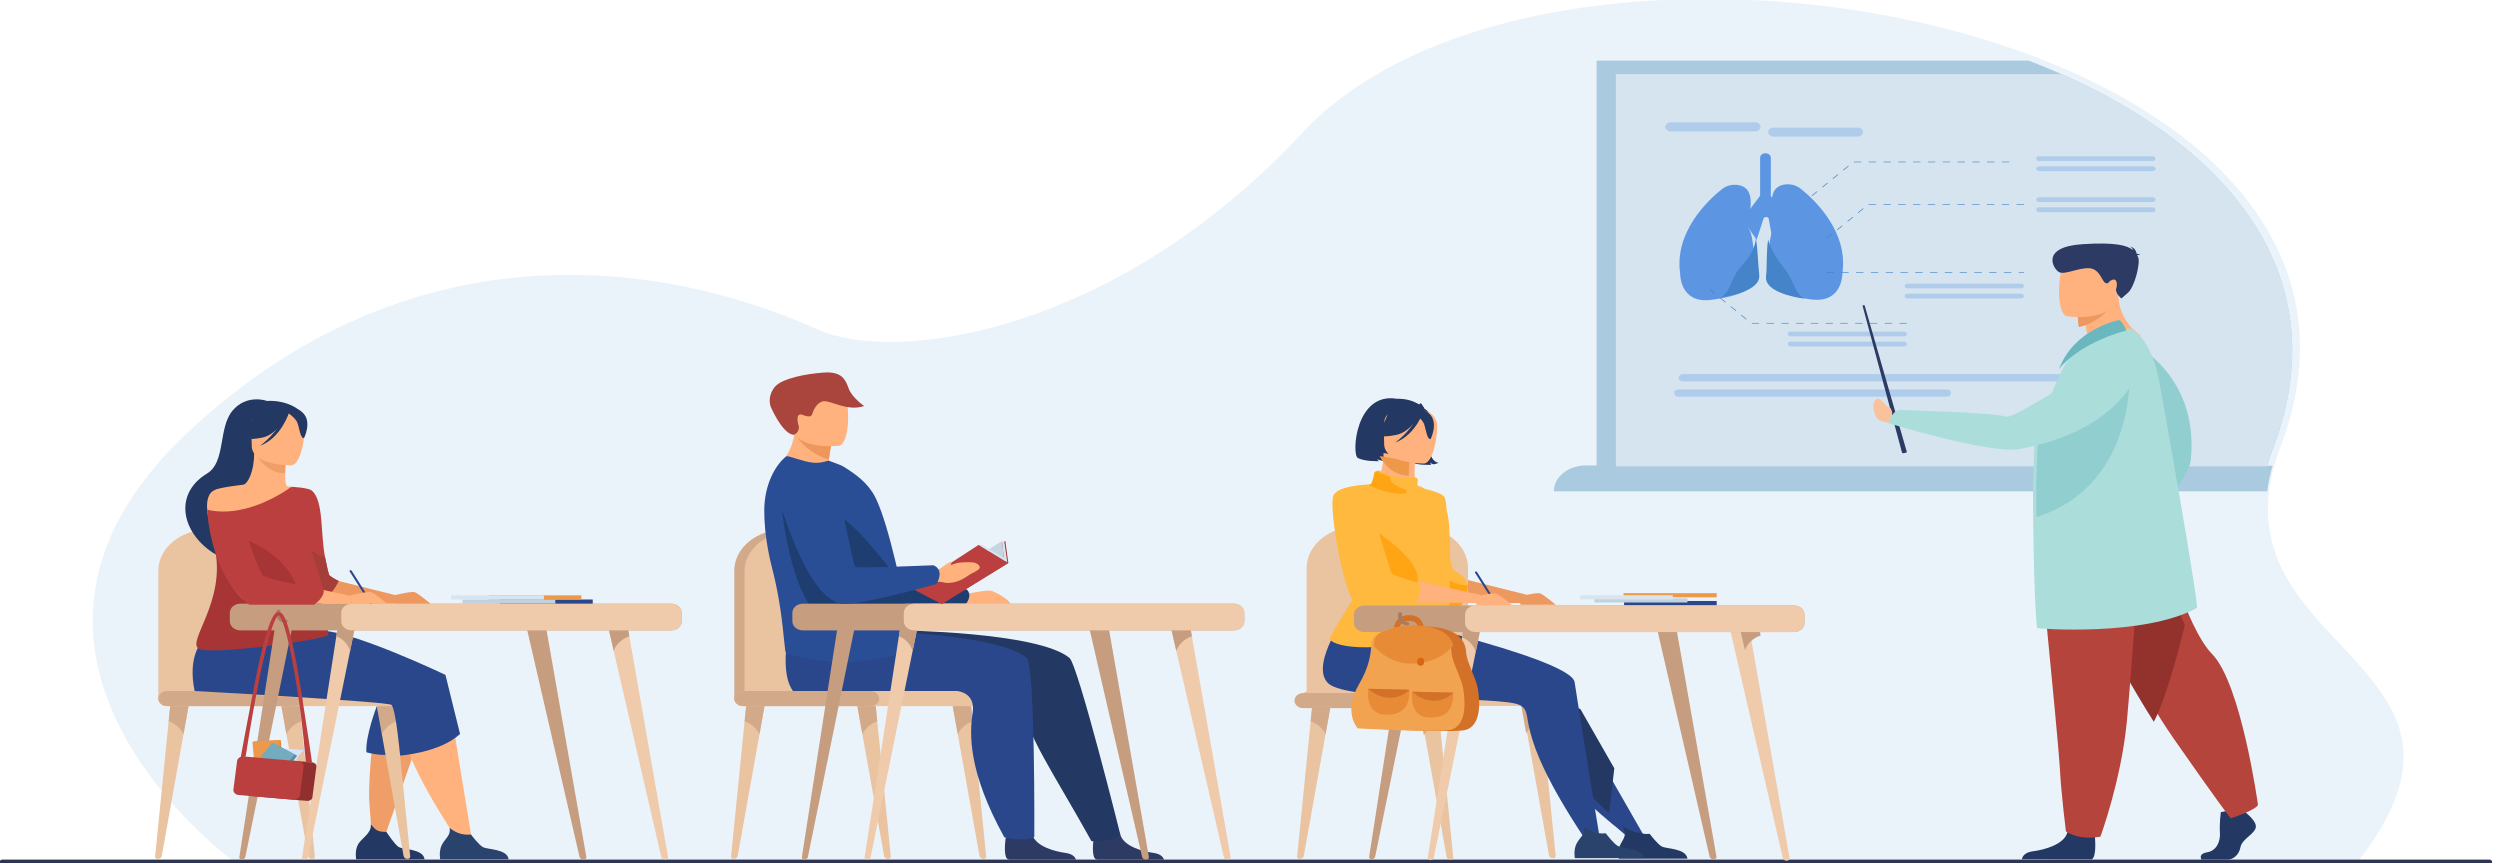 <?xml version="1.0" encoding="UTF-8" standalone="no"?>
<svg
   xmlns:dc="http://purl.org/dc/elements/1.1/"
   xmlns:cc="http://creativecommons.org/ns#"
   xmlns:rdf="http://www.w3.org/1999/02/22-rdf-syntax-ns#"
   xmlns:svg="http://www.w3.org/2000/svg"
   xmlns="http://www.w3.org/2000/svg"
   xmlns:sodipodi="http://sodipodi.sourceforge.net/DTD/sodipodi-0.dtd"
   xmlns:inkscape="http://www.inkscape.org/namespaces/inkscape"
   version="1.1"
   id="svg2"
   xml:space="preserve"
   width="1203.046"
   height="415.415"
   viewBox="0 0 1203.046 415.415"
   sodipodi:docname="5539.svg"
   inkscape:version="1.0.1 (3bc2e813f5, 2020-09-07)"><defs
     id="defs6" /><sodipodi:namedview
     pagecolor="#ffffff"
     bordercolor="#666666"
     borderopacity="1"
     objecttolerance="10"
     gridtolerance="10"
     guidetolerance="10"
     inkscape:pageopacity="0"
     inkscape:pageshadow="2"
     inkscape:window-width="1528"
     inkscape:window-height="836"
     id="namedview4"
     showgrid="false"
     fit-margin-top="0"
     fit-margin-left="0"
     fit-margin-right="0"
     fit-margin-bottom="0"
     inkscape:zoom="0.25874999"
     inkscape:cx="1855.6119"
     inkscape:cy="811.33239"
     inkscape:window-x="72"
     inkscape:window-y="27"
     inkscape:window-maximized="1"
     inkscape:current-layer="g10" /><g
     id="g10"
     inkscape:groupmode="layer"
     inkscape:label="ink_ext_XXXXXX"
     transform="matrix(1.333,0,0,-1.333,-144.388,2144.666)"><g
       id="g14"
       transform="scale(0.184)" /><g
       id="g1460"
       transform="matrix(0.324,0,0,0.264,73.186,1184.381)"><g
         id="g18"
         transform="scale(0.173)"><path
           d="m 15808.3,2477.97 -13671.76,3.53 c 0,0 -1828.525,1625.47 -309.24,3385.34 1347.92,1560.95 2919.42,1454.14 4072.53,820.96 491.18,-269.92 1907.15,-33.44 3112.47,1555.07 928.97,1224.7 3152.4,1337.37 4723.3,602.08 72.8,-34.04 143.8,-69.82 213.6,-107.38 27,-14.68 54,-29.35 80.4,-44.59 73.9,-42.26 146.1,-86.28 216,-132.63 241.2,-160.21 456.5,-345.05 635.5,-552.79 1.2,-1.18 2.3,-2.34 2.9,-3.53 497,-578 713,-1335.58 430.2,-2241.63 -14.7,-46.38 -27,-91.56 -36.4,-134.99 -0.6,-2.32 -1.2,-4.69 -1.8,-7 0,-0.64 -0.6,-1.8 -0.6,-2.37 -16.4,-70.39 -28.1,-137.9 -34.6,-202.44 -11.1,-107.99 -9.4,-207.76 1.8,-301.06 v -2.31 c 8.8,-72.19 23.5,-140.26 43.4,-205.39 76.3,-252.94 224.2,-458.32 374.4,-654.34 0.6,-1.16 1.7,-2.37 2.3,-3.53 48.7,-63.97 97.4,-126.15 143.8,-189.54 0.6,-1.16 1.2,-2.32 2.4,-3.53 291.6,-397.25 491.1,-812.71 -0.6,-1577.93"
           style="fill:#ebf3fa;fill-opacity:1;fill-rule:nonzero;stroke:none"
           id="path20" /></g><g
         id="g22"
         transform="scale(0.177)"><path
           d="M 16283.1,2406.33 H 627.332 c -9.295,0 -16.894,7.61 -16.894,16.91 v 3.84 c 0,9.3 7.599,16.91 16.894,16.91 H 16283.1 c 9.3,0 16.9,-7.61 16.9,-16.91 v -3.84 c 0,-9.3 -7.6,-16.91 -16.9,-16.91"
           style="fill:#2e3552;fill-opacity:1;fill-rule:nonzero;stroke:none"
           id="path24" /></g><g
         id="g26"
         transform="scale(0.165)"><path
           d="m 16004.4,6022.12 c -15.9,-50.89 -29.4,-100.58 -39.9,-148.39 h -4525.9 v 3369.88 h 2916.1 c 105.5,-49.06 207.9,-102.41 307.3,-158.83 77.2,-44.16 152.6,-90.16 225.7,-138.61 252,-167.42 477.1,-360.6 664.1,-577.7 1.3,-1.22 2.5,-2.45 3.1,-3.68 519.4,-604.06 745.1,-1395.79 449.5,-2342.67"
           style="fill:#aacae0;fill-opacity:1;fill-rule:nonzero;stroke:none"
           id="path28" /></g><g
         id="g30"
         transform="scale(0.162)"><path
           d="m 16300,5994.86 c -17.5,-75.12 -30.1,-147.14 -36.9,-216.02 h -4906.8 c 0,60.11 25,115.17 64.5,154.67 39.5,39.44 94,63.87 154.7,63.87 h 4013.2 c 255.4,0 492.1,-0.67 711.3,-2.52"
           style="fill:#aacae0;fill-opacity:1;fill-rule:nonzero;stroke:none"
           id="path32" /></g><g
         id="g34"
         transform="scale(0.119)"><path
           d="m 16300,3917.3 -136.3,-34.48 -121.4,127.11 c 0,0 -58.5,56.22 -137.4,141.05 -152.7,164.36 -382.2,436.21 -410.6,614 -24.3,151.7 -21.2,412.22 -13.9,610.91 5.6,154.21 13.9,271.26 13.9,271.26 1.7,-5.37 58.7,-128.37 141.6,-306.67 l 316.2,-678.03 c 181.5,-389.06 347.9,-745.15 347.9,-745.15"
           style="fill:#2b478b;fill-opacity:1;fill-rule:nonzero;stroke:none"
           id="path36" /></g><g
         id="g38"
         transform="scale(0.122)"><path
           d="m 16300,3556.13 h -626.4 c 0,0 -15,95.43 17.7,167.87 31.4,69.48 60.1,109.48 11.8,201.13 39.7,-40.98 161.6,-102.82 252.2,-90.67 11.1,-17.99 71.6,-114.24 108.7,-140.85 40.9,-29.48 223.4,-18.97 236,-137.48"
           style="fill:#233862;fill-opacity:1;fill-rule:nonzero;stroke:none"
           id="path40" /></g><g
         id="g42"
         transform="scale(0.117)"><path
           d="m 16300,4764.15 -48.2,-522.63 c -156,167.95 -390.5,445.73 -419.6,627.4 -24.7,155.01 -21.6,421.21 -14.1,624.23 54.6,1.46 108,-9.61 158.9,-36.18 l 323,-692.82"
           style="fill:#233862;fill-opacity:1;fill-rule:nonzero;stroke:none"
           id="path44" /></g><g
         id="g46"
         transform="scale(0.111)"><path
           d="m 15630.7,7365.36 669.3,-204.55 v -103.36 l -765.1,0.9 95.8,307.01"
           style="fill:#ed985f;fill-opacity:1;fill-rule:nonzero;stroke:none"
           id="path48" /></g><g
         id="g50"
         transform="scale(0.107)"><path
           d="m 16300,6111.69 h -1680.6 v 1658.62 c 0,292.99 237.5,530.41 530.5,530.41 h 619.6 c 293,0 530.5,-237.42 530.5,-530.41 V 6111.69"
           style="fill:#eac3a0;fill-opacity:1;fill-rule:nonzero;stroke:none"
           id="path52" /></g><g
         id="g54"
         transform="scale(0.114)"><path
           d="m 16300,5728.93 c 0,-25.19 -9.7,-47.93 -25.1,-64.34 -15.5,-16.5 -36.8,-26.59 -60.4,-26.59 H 13753 c -47.2,0 -85.5,40.64 -85.5,90.93 0,25.18 9.6,47.91 25,64.32 15.5,16.5 36.8,26.6 60.5,26.6 h 2461.5 c 47.1,0 85.5,-40.64 85.5,-90.92"
           style="fill:#eac3a0;fill-opacity:1;fill-rule:nonzero;stroke:none"
           id="path56" /></g><g
         id="g58"
         transform="scale(0.105)"><path
           d="m 16300,6190.54 c 0,-27.22 -10.3,-51.78 -27,-69.52 -16.7,-17.83 -39.8,-28.73 -65.4,-28.73 h -1346.5 c -51,0 -92.3,43.91 -92.3,98.25 0,27.22 10.3,51.78 27,69.51 16.7,17.83 39.7,28.74 65.3,28.74 h 1346.5 c 51.1,0 92.4,-43.91 92.4,-98.25"
           style="fill:#d3aa89;fill-opacity:1;fill-rule:nonzero;stroke:none"
           id="path60" /></g><path
         d="m 1590.96,642.4 -5.55,-38.12 -24.31,-166.81 c -0.39,-2.3 -2.26,-3.97 -4.46,-3.97 h -0.08 c -1.68,0 -3,1.53 -2.86,3.31 l 15.08,184.75 1.69,20.84 h 20.49"
         style="fill:#eac3a0;fill-opacity:1;fill-rule:nonzero;stroke:none;stroke-width:0.1"
         id="path62" /><path
         d="m 1590.96,642.4 -5.55,-38.12 c -5.13,11.33 -12.34,15.65 -16.63,17.28 l 1.69,20.84 h 20.49"
         style="fill:#d3aa89;fill-opacity:1;fill-rule:nonzero;stroke:none;stroke-width:0.1"
         id="path64" /><g
         id="g66"
         transform="scale(0.106)"><path
           d="m 15948,6046.34 52.2,-358.78 228.7,-1570.04 c 3.7,-21.65 21.4,-37.37 42.1,-37.37 h 0.8 c 15.8,0 28.2,14.4 26.8,31.16 l -141.9,1738.89 -16,196.14 H 15948"
           style="fill:#eac3a0;fill-opacity:1;fill-rule:nonzero;stroke:none"
           id="path68" /></g><g
         id="g70"
         transform="scale(0.105)"><path
           d="m 16089.4,6099.95 52.7,-361.97 c 48.6,107.59 117.2,148.61 157.9,164.09 l -16.1,197.88 h -194.5"
           style="fill:#d3aa89;fill-opacity:1;fill-rule:nonzero;stroke:none"
           id="path72" /></g><g
         id="g74"
         transform="scale(0.113)"><path
           d="m 15968.3,5696.71 49.2,-338.04 215.5,-1479.25 c 3.5,-20.4 20.2,-35.21 39.6,-35.21 h 0.7 c 14.9,0 26.7,13.57 25.4,29.36 l -133.7,1638.33 -15,184.81 h -181.7"
           style="fill:#eac3a0;fill-opacity:1;fill-rule:nonzero;stroke:none"
           id="path76" /></g><g
         id="g78"
         transform="scale(0.112)"><path
           d="m 16101.6,5744.27 49.6,-340.86 c 45.9,101.31 110.4,139.94 148.8,154.51 l -15.2,186.35 h -183.2"
           style="fill:#d3aa89;fill-opacity:1;fill-rule:nonzero;stroke:none"
           id="path80" /></g><g
         id="g82"
         transform="scale(0.105)"><path
           d="m 15850.5,9650.44 c 0,0 -185.4,-157.85 -15.4,-339.64 0,0 -141.6,-13.85 -189.6,25.33 0,0 9.4,-19.11 18.1,-27.72 0,0 -158.3,-5.63 -223.7,43.68 -65.4,49.42 -23.4,859.91 416.2,769.21 0,0 372.6,28.2 337.9,-402.98 -34.7,-431.12 106,-431.22 106,-431.22 0,0 -39.1,-19.21 -58,-19.21 0,0 -27.6,10.51 -33.1,25.81 0,0 5.5,-23.99 12.5,-31.64 0,0 -151.8,-14.43 -227.6,42.92 -75.8,57.34 -164.9,256.51 -143.3,345.46"
           style="fill:#233862;fill-opacity:1;fill-rule:nonzero;stroke:none"
           id="path84" /></g><g
         id="g86"
         transform="scale(0.107)"><path
           d="m 14921.9,6894.67 c 145,325.05 214.4,416.97 216.8,519.17 1.9,80.89 23.2,1395.08 171.5,1425.47 41.2,10.94 111.2,159.9 110.2,399.94 l 18.7,-3.65 312.1,-61.81 c 0,0 -7.1,-98.27 -7.3,-190.76 -0.2,-77.14 3.9,-155.6 21.4,-164.86 22.5,-2.05 42.9,-6.07 42.9,-6.07 0,0 264.2,-185.53 281.2,-437.16 22.8,-336.17 -214.1,-734.61 -4,-1406.39 214.6,-686.18 -1243.5,-253.51 -1163.5,-73.88"
           style="fill:#ffb27d;fill-opacity:1;fill-rule:nonzero;stroke:none"
           id="path88" /></g><g
         id="g90"
         transform="scale(0.103)"><path
           d="m 16300,9493.43 c 0,0 -7.4,-101.7 -7.5,-197.4 -180.8,5.03 -276.3,169.92 -315.5,261.37 l 323,-63.97"
           style="fill:#ee9849;fill-opacity:1;fill-rule:nonzero;stroke:none"
           id="path92" /></g><g
         id="g94"
         transform="scale(0.105)"><path
           d="m 15684.7,9436.72 c 0,0 -93.2,147.27 -115.6,273.17 -15.9,89.89 29.9,423.11 364.7,375.11 0,0 97.2,-9.6 188.6,-71.3 72.7,-49.13 177.6,-155.13 60.3,-445.88 l -30.4,-98.25 -467.6,-32.85"
           style="fill:#233862;fill-opacity:1;fill-rule:nonzero;stroke:none"
           id="path96" /></g><g
         id="g98"
         transform="scale(0.105)"><path
           d="m 16143,9277.84 c 0,0 -422,-6.97 -422.3,255.89 -0.3,262.85 -54.9,438.98 214.6,454.54 269.3,15.53 321.8,-84.68 343.2,-172.41 21.5,-87.7 -25.7,-529.43 -135.5,-538.02"
           style="fill:#ffb27d;fill-opacity:1;fill-rule:nonzero;stroke:none"
           id="path100" /></g><g
         id="g102"
         transform="scale(0.104)"><path
           d="m 16300,10101.7 c 0,0 -116.8,-311.7 -296,-357.78 -179.2,-46.1 -256.9,1.93 -256.9,1.93 0,0 137.4,109.2 166,299.85 0,0 298.9,204.3 386.9,56"
           style="fill:#233862;fill-opacity:1;fill-rule:nonzero;stroke:none"
           id="path104" /></g><g
         id="g106"
         transform="scale(0.105)"><path
           d="m 16036,9930.82 c 0,0 86,-68.59 107,-135.26 20.9,-66.68 30.3,-203.94 70.4,-199.27 0,0 86.6,208.79 -10.8,326.9 -103.4,125.21 -166.6,7.63 -166.6,7.63"
           style="fill:#233862;fill-opacity:1;fill-rule:nonzero;stroke:none"
           id="path108" /></g><g
         id="g110"
         transform="scale(0.104)"><path
           d="m 16300,10073.7 c 0,0 -83.3,-326.62 -309.5,-431.25 0,0 226.2,200.7 245.5,416.35 19.2,215.6 64,14.9 64,14.9"
           style="fill:#233862;fill-opacity:1;fill-rule:nonzero;stroke:none"
           id="path112" /></g><g
         id="g114"
         transform="scale(0.107)"><path
           d="m 15726.8,7960.66 c 17.4,-426.29 81.3,-848.47 266.9,-821.31 227.5,33.23 286.7,245.58 298.8,403.42 7.5,98.29 -115.2,175.95 -133.4,192.56 -86,79.53 -60.4,858.55 -103,939.48 -42.6,80.83 -318.9,132.82 -318.9,132.82 0,0 -27.8,-425.54 -10.4,-846.97"
           style="fill:#ffb93e;fill-opacity:1;fill-rule:nonzero;stroke:none"
           id="path116" /></g><g
         id="g118"
         transform="scale(0.107)"><path
           d="m 15734,7964.31 c 17.5,-426.49 81.3,-848.86 267,-821.69 227.7,33.25 286.9,245.7 299,403.61 -55.8,2.8 -154.3,16.43 -193.4,76.11 -55.9,85.35 -230.6,634.72 -230.6,634.72 0,0 -68.6,-123.26 -142,-292.75"
           style="fill:#ffa412;fill-opacity:1;fill-rule:nonzero;stroke:none"
           id="path120" /></g><g
         id="g122"
         transform="scale(0.116)"><path
           d="m 13899.8,6684.9 c 0,0 -398.7,-660.84 -206.3,-878.8 192.3,-217.95 1668.9,-147.37 1836.7,-254.5 167.8,-107.04 -98.1,-234.58 620.3,-1563.34 h 149.5 c 0,0 -196.2,1466.13 -240.5,1832.06 -36.1,299.65 -2159.7,864.58 -2159.7,864.58"
           style="fill:#2b478b;fill-opacity:1;fill-rule:nonzero;stroke:none"
           id="path124" /></g><g
         id="g126"
         transform="scale(0.106)"><path
           d="m 15265.2,7531.27 c 1.3,-8.49 2.3,-20.19 3,-30.47 0.8,-10 -82.5,-176.28 -116.6,-244.19 -9.5,-18.67 -163.6,-316.91 -152.2,-334.55 70.6,-109.88 521.8,-192.31 1247.2,87.43 0,0 53.4,1399.13 -18,1562.58 -35.4,81.31 -220.3,248.82 -294.3,321.16 -16.6,16.23 -15,48.39 -8.6,77.82 5.4,24.9 -16.9,46.78 -41.6,40.36 -47.6,-12.35 -133.1,-10.28 -224.9,19.91 -45.7,14.9 -92.8,36.68 -137.4,67.15 -13,8.86 -30.7,0.66 -32.7,-14.9 -6.9,-56.59 -24,-159.97 -55.3,-159.97 -43,0.19 -300.4,-34.89 -356.2,-98.18 -9.7,-11.04 185,-1275.19 187.6,-1294.15"
           style="fill:#ffb93e;fill-opacity:1;fill-rule:nonzero;stroke:none"
           id="path128" /></g><g
         id="g130"
         transform="scale(0.103)"><path
           d="m 15862,9171.22 c 0,0 226,-143.08 396.9,-109.25 0,0 41.1,25.89 -15.5,52.06 -53.1,24.33 -176.8,96.65 -149.7,167.89 -46.9,15.32 -95.4,37.71 -141.2,69.02 -13.4,9.11 -31.5,0.68 -33.6,-15.31 -7.1,-58.17 -24.7,-164.41 -56.9,-164.41"
           style="fill:#ffa412;fill-opacity:1;fill-rule:nonzero;stroke:none"
           id="path132" /></g><g
         id="g134"
         transform="scale(0.129)"><path
           d="m 16273.7,3341.59 c -16.9,0 -31.4,11.12 -34.2,26.33 l -167.8,892.32 -241.3,1283.4 -67.4,358.89 171.9,4.56 29.8,-208.29 209.3,-1464.05 124.1,-867.76 c 1.9,-13.51 -9.5,-25.4 -24.4,-25.4"
           style="fill:#efcbab;fill-opacity:1;fill-rule:nonzero;stroke:none"
           id="path136" /></g><g
         id="g138"
         transform="scale(0.127)"><path
           d="m 16300,5818.5 c -113.7,-47.07 -137,-158.41 -137,-158.41 l -68.9,366.42 175.5,4.65 30.4,-212.66"
           style="fill:#c69d7f;fill-opacity:1;fill-rule:nonzero;stroke:none"
           id="path140" /></g><g
         id="g142"
         transform="scale(0.108)"><path
           d="m 15760.1,3998.73 c 17.8,0 33.1,13.31 36.1,31.51 l 177.4,1067.8 255.1,1535.8 71.3,429.47 -181.7,5.45 -31.5,-249.25 -221.3,-1751.97 -131.3,-1038.4 c -2,-16.18 10.2,-30.41 25.9,-30.41"
           style="fill:#efcbab;fill-opacity:1;fill-rule:nonzero;stroke:none"
           id="path144" /></g><g
         id="g146"
         transform="scale(0.108)"><path
           d="m 16086.8,6819.51 c 117.7,-55.18 141.9,-185.67 141.9,-185.67 l 71.3,429.47 -181.7,5.45 -31.5,-249.25"
           style="fill:#c69d7f;fill-opacity:1;fill-rule:nonzero;stroke:none"
           id="path148" /></g><g
         id="g150"
         transform="scale(0.124)"><path
           d="m 16298,3518.76 -129.7,906.87 -218.7,1530.04 -31.2,217.68 -179.6,-4.77 70.5,-375.06 252.1,-1341.26 175.3,-932.53 c 3,-15.9 18.1,-27.52 35.8,-27.52 15.6,0 27.5,12.42 25.5,26.55"
           style="fill:#c69d7f;fill-opacity:1;fill-rule:nonzero;stroke:none"
           id="path152" /></g><g
         id="g154"
         transform="scale(0.104)"><path
           d="m 16078,7101.01 -230.5,-1824.28 -136.6,-1081.27 c -2.2,-16.84 10.5,-31.66 26.9,-31.66 18.6,0 34.5,13.85 37.6,32.81 l 184.7,1111.88 265.6,1599.19 74.3,447.2 -189.2,5.67 -32.8,-259.54"
           style="fill:#c69d7f;fill-opacity:1;fill-rule:nonzero;stroke:none"
           id="path156" /></g><g
         id="g158"
         transform="scale(0.13)"><path
           d="m 16300,5905.44 v -88.96 c 0,-52.45 -40.4,-95.47 -89.9,-95.47 h -3681.7 c -49.5,0 -89.9,43.02 -89.9,95.47 v 88.96 c 0,52.45 40.4,95.4 89.9,95.4 h 3681.7 c 49.5,0 89.9,-42.95 89.9,-95.4"
           style="fill:#c69d7f;fill-opacity:1;fill-rule:nonzero;stroke:none"
           id="path160" /></g><g
         id="g162"
         transform="scale(0.13)"><path
           d="m 16300,5905.44 v -88.96 c 0,-52.53 -40.4,-95.47 -89.9,-95.47 h -2729.5 c -49.5,0 -89.9,42.94 -89.9,95.47 v 88.96 c 0,52.45 40.4,95.4 89.9,95.4 h 2729.5 c 49.5,0 89.9,-42.95 89.9,-95.4"
           style="fill:#efcbab;fill-opacity:1;fill-rule:nonzero;stroke:none"
           id="path164" /></g><g
         id="g166"
         transform="scale(0.108)"><path
           d="m 14972.8,8701.85 c 0,0 -168.4,69.27 -166.7,-254.25 1.6,-323.42 234.9,-1166.29 456,-1178.99 221.1,-12.71 1037.9,-12.71 1037.9,-12.71 l -23.1,102.09 c 0,0 -881.9,229.5 -894.2,255.83 -12.4,26.33 -409.9,1088.03 -409.9,1088.03"
           style="fill:#ffb27d;fill-opacity:1;fill-rule:nonzero;stroke:none"
           id="path168" /></g><g
         id="g170"
         transform="scale(0.119)"><path
           d="m 16300,3651.79 h -643.3 c 0,0 -15.4,98 18.2,172.39 32.2,71.35 82.6,103.82 70.6,190.18 40.8,-42.08 107.4,-89.23 200.4,-76.75 11.4,-18.47 73.6,-117.31 111.6,-144.64 42.1,-30.27 229.5,-19.48 242.5,-141.18"
           style="fill:#29436d;fill-opacity:1;fill-rule:nonzero;stroke:none"
           id="path172" /></g><g
         id="g174"
         transform="scale(0.104)"><path
           d="m 15708.6,8535.96 c 0,0 591.4,-428.92 517,-742.18 -74.5,-313.37 -550.9,25.58 -567.2,165.56 -16.3,139.88 50.2,576.62 50.2,576.62"
           style="fill:#ffa412;fill-opacity:1;fill-rule:nonzero;stroke:none"
           id="path176" /></g><g
         id="g178"
         transform="scale(0.104)"><path
           d="m 15664.7,9085.66 c 0,0 -281.5,-12.87 -334.5,-132.41 -61.2,-138.27 113.7,-1303.82 217.3,-1394.05 103.7,-90.13 649.8,-40.55 649.8,-40.55 0,0 102.7,149.61 51.8,272.8 0,0 -272.4,99.45 -294.2,130.87 -21.8,31.42 -290.2,1163.34 -290.2,1163.34"
           style="fill:#ffb93e;fill-opacity:1;fill-rule:nonzero;stroke:none"
           id="path180" /></g><g
         id="g182"
         transform="scale(0.113)"><path
           d="m 15931,7008.35 c 0,0 178,56.17 213.7,41.86 35.9,-14.39 155.3,-138.57 155.3,-138.57 h -347 l -22,96.71"
           style="fill:#ed985f;fill-opacity:1;fill-rule:nonzero;stroke:none"
           id="path184" /></g><g
         id="g186"
         transform="scale(0.109)"><path
           d="m 16287.3,7164.24 c -4.1,0 -7.9,2.2 -9.9,6.05 l -204.9,397.52 c -2.9,5.49 -0.7,12.18 4.8,15.02 5.4,2.83 12.2,0.64 15.1,-4.77 l 204.9,-397.61 c 2.7,-5.4 0.6,-12.18 -4.9,-15.02 -1.6,-0.82 -3.4,-1.19 -5.1,-1.19"
           style="fill:#2b478b;fill-opacity:1;fill-rule:nonzero;stroke:none"
           id="path188" /></g><g
         id="g190"
         transform="scale(0.11)"><path
           d="m 15921.1,7197.13 c 0,0 182.6,57.69 219.5,42.99 36.8,-14.78 159.4,-142.3 159.4,-142.3 h -356.3 l -22.6,99.31"
           style="fill:#ffb27d;fill-opacity:1;fill-rule:nonzero;stroke:none"
           id="path192" /></g><g
         id="g194"
         transform="scale(0.124)"><path
           d="m 16300,6294.96 h -832.1 v 45.69 h 832.1 v -45.69"
           style="fill:#2b478b;fill-opacity:1;fill-rule:nonzero;stroke:none"
           id="path196" /></g><g
         id="g198"
         transform="scale(0.122)"><path
           d="m 16300,6427.29 h -849.5 v 46.65 h 849.5 v -46.65"
           style="fill:#c0d2dd;fill-opacity:1;fill-rule:nonzero;stroke:none"
           id="path200" /></g><g
         id="g202"
         transform="scale(0.124)"><path
           d="m 16300,6380.71 h -837.3 v 45.97 h 837.3 v -45.97"
           style="fill:#ee9849;fill-opacity:1;fill-rule:nonzero;stroke:none"
           id="path204" /></g><g
         id="g206"
         transform="scale(0.121)"><path
           d="m 16300,6515.67 h -855 v 46.95 h 855 v -46.95"
           style="fill:#d8e5ef;fill-opacity:1;fill-rule:nonzero;stroke:none"
           id="path208" /></g><g
         id="g210"
         transform="scale(0.108)"><path
           d="m 15300.8,6732.23 c 0,55.77 29.2,106.84 76.7,136.02 77.1,47.27 207.8,102.03 385.1,85.87 299.2,-27.24 361.1,-195.57 367.1,-324.2 6,-128.72 100.9,-317 120.7,-460.31 19.9,-143.4 49.6,-507.49 -163.4,-530.21 -213.1,-22.62 -923.7,25.4 -923.7,25.4 0,0 -160.5,198.8 15.5,567.51 104.5,218.75 121.8,402.6 122,499.92"
           style="fill:#d37129;fill-opacity:1;fill-rule:nonzero;stroke:none"
           id="path212" /></g><g
         id="g214"
         transform="scale(0.104)"><path
           d="m 15976.8,7181.84 59.2,6.23 c 0,0.09 -1.3,41.48 20.5,72.05 16.6,23.37 43.5,36.02 80,37.17 34.5,1.34 61.7,-9.3 78.7,-31.62 24.2,-31.33 23.5,-77.99 23.5,-78.56 l 59.2,-1.92 c 0.1,3.26 2.1,79.24 -39.8,134.62 -28.6,38.22 -69.9,55.37 -122.3,54.89 -53.7,-2.01 -95.2,-23.37 -123.3,-63.71 -38.9,-55.57 -35.8,-126.28 -35.7,-129.15"
           style="fill:#d37129;fill-opacity:1;fill-rule:nonzero;stroke:none"
           id="path216" /></g><g
         id="g218"
         transform="scale(0.107)"><path
           d="m 15152.8,5719.78 c 0,0 717.2,-48.91 932.2,-25.62 215,22.55 185.1,389.99 164.5,534.96 -19.8,144.31 -115.3,334.37 -121.8,464.43 -0.8,24.69 -3.9,51.61 -10.9,77.98 -27.6,111.43 -116,226.76 -358.9,248.84 -179.4,16.4 -310.8,-39.13 -389,-86.92 -47.6,-29.44 -77.5,-80.87 -77.5,-136.95 -0.3,-11.56 0.1,-25.44 -0.3,-39.23 -4.5,-105.09 -29.7,-271.94 -122.7,-465.36 -177.7,-371.63 -15.6,-572.13 -15.6,-572.13"
           style="fill:#f1a34f;fill-opacity:1;fill-rule:nonzero;stroke:none"
           id="path220" /></g><g
         id="g222"
         transform="scale(0.106)"><path
           d="m 16066.9,5914.38 c -10.2,0 -20.7,0.47 -31.7,1.23 -206.4,15.32 -168.7,331.01 -168.7,331.01 l 432.7,-11.94 c 0.8,-192.72 -51.7,-320.3 -232.3,-320.3"
           style="fill:#e78b37;fill-opacity:1;fill-rule:nonzero;stroke:none"
           id="path224" /></g><g
         id="g226"
         transform="scale(0.106)"><path
           d="m 16300,6235 c 0,0 -77.4,-110.93 -212.9,-103.98 -135.5,6.96 -219.8,115.92 -219.8,115.92 L 16300,6235"
           style="fill:#d37129;fill-opacity:1;fill-rule:nonzero;stroke:none"
           id="path228" /></g><g
         id="g230"
         transform="scale(0.103)"><path
           d="m 16059.2,6124.22 c -10.5,0 -21.4,0.38 -32.8,1.26 -213.1,15.92 -174.2,341.92 -174.2,341.92 l 446.9,-12.33 c 0.9,-199.08 -53.3,-330.85 -239.9,-330.85"
           style="fill:#e78b37;fill-opacity:1;fill-rule:nonzero;stroke:none"
           id="path232" /></g><g
         id="g234"
         transform="scale(0.103)"><path
           d="m 16300,6455.42 c 0,0 -79.9,-114.6 -219.9,-107.41 -140,7.19 -227,119.74 -227,119.74 l 446.9,-12.33"
           style="fill:#d37129;fill-opacity:1;fill-rule:nonzero;stroke:none"
           id="path236" /></g><g
         id="g238"
         transform="scale(0.106)"><path
           d="m 15854.8,6608.78 c -181.4,0 -313,123.43 -389.9,225.29 0.1,5.46 0.2,10.93 0.2,16.3 0,3.39 0,6.69 0,9.98 0,4.71 0,9.15 0.1,13.39 0,56.72 30.2,108.73 78.4,138.51 69.4,42.4 180.2,90.83 328.9,90.83 20.7,0 42.2,-0.95 64.5,-2.92 245.7,-22.34 335,-138.98 363,-251.68 0,0 -131.7,-238.85 -442.6,-239.7 -0.9,0 -1.8,0 -2.6,0"
           style="fill:#e78b37;fill-opacity:1;fill-rule:nonzero;stroke:none"
           id="path240" /></g><g
         id="g242"
         transform="scale(0.104)"><path
           d="m 16261,6708.41 v 0 c 20.1,-0.58 37,15.36 37.6,35.44 l 0.8,33.13 c 0.6,20.09 -15.4,36.99 -35.4,37.47 -20.1,0.58 -37,-15.35 -37.6,-35.44 l -0.9,-33.13 c -0.5,-20.08 15.5,-36.98 35.5,-37.47"
           style="fill:#d86713;fill-opacity:1;fill-rule:nonzero;stroke:none"
           id="path244" /></g><g
         id="g246"
         transform="scale(0.103)"><path
           d="m 16277.6,7309.52 -2.1,0.09 c -31.6,2.9 -56.6,15.85 -74,38.46 -35.4,46.01 -24.4,115.4 -23.9,118.29 1.9,11.7 13,19.62 24.7,17.69 11.6,-1.94 19.5,-12.95 17.7,-24.65 -0.2,-0.77 -8.4,-54.21 15.6,-85.23 10,-12.86 24.4,-20.01 43.9,-21.84 11.8,-1.07 20.5,-11.5 19.3,-23.29 -0.9,-11.12 -10.3,-19.52 -21.2,-19.52"
           style="fill:#a57d62;fill-opacity:1;fill-rule:nonzero;stroke:none"
           id="path248" /></g><path
         d="m 1186.19,796.07 c 0,0 21.77,5.64 26.63,4.1 4.87,-1.54 19.72,-11.74 21.51,-17.65 h -57.87 l 9.73,13.55"
         style="fill:#ffb27d;fill-opacity:1;fill-rule:nonzero;stroke:none;stroke-width:0.1"
         id="path250" /><path
         d="m 1001.86,946.91 c 0,0 33.74,-154.53 75.49,-164.74 l 107.56,0.41 c 0,0 7.51,11.36 0.68,19.38 0,0 -77.09,9.98 -79.56,12.63 -2.83,3.05 -42.51,131.71 -50.19,138.46 -7.67,6.76 -45.15,17.69 -53.98,-6.14"
         style="fill:#1e3d70;fill-opacity:1;fill-rule:nonzero;stroke:none;stroke-width:0.1"
         id="path252" /><path
         d="m 1307.25,432.51 h -74.1 c -0.7,0.14 -1.24,0.3 -1.57,0.46 -4.94,2.48 -3.4,21.42 -2.8,27.27 0.11,1.08 0.19,1.72 0.19,1.72 0,0 26.06,20.83 29.64,4.88 0.12,-0.5 0.25,-0.99 0.39,-1.47 v -0.01 c 4.52,-14.93 24.74,-21.71 36.42,-23.6 8.92,-1.45 11.23,-6.65 11.83,-9.25"
         style="fill:#2c3a64;fill-opacity:1;fill-rule:nonzero;stroke:none;stroke-width:0.1"
         id="path254" /><path
         d="m 1405.33,432.51 h -74.09 c -0.71,0.14 -1.25,0.3 -1.58,0.46 -4.94,2.48 -3.39,21.42 -2.8,27.27 0.12,1.08 0.2,1.72 0.2,1.72 0,0 26.05,20.83 29.64,4.88 0.11,-0.5 0.24,-0.99 0.38,-1.47 v -0.01 c 4.52,-14.93 24.74,-21.71 36.42,-23.6 8.92,-1.45 11.24,-6.65 11.83,-9.25"
         style="fill:#2c3a64;fill-opacity:1;fill-rule:nonzero;stroke:none;stroke-width:0.1"
         id="path256" /><path
         d="M 1105.59,827.7 V 651.03 H 926.577 V 827.7 c 0,31.22 25.301,56.52 56.513,56.52 h 66 c 31.21,0 56.5,-25.3 56.5,-56.52"
         style="fill:#d3aa89;fill-opacity:1;fill-rule:nonzero;stroke:none;stroke-width:0.1"
         id="path258" /><path
         d="M 1105.59,827.7 V 651.03 H 938.068 V 827.7 c 0,31.22 27.881,56.52 62.262,56.52 h 43 c 34.39,0 62.26,-25.3 62.26,-56.52"
         style="fill:#eac3a0;fill-opacity:1;fill-rule:nonzero;stroke:none;stroke-width:0.1"
         id="path260" /><path
         d="m 1226.53,652.76 c 0,-2.87 -1.1,-5.46 -2.86,-7.33 -1.76,-1.88 -4.19,-3.03 -6.88,-3.03 H 936.315 c -5.379,0 -9.736,4.63 -9.736,10.36 0,2.87 1.088,5.46 2.848,7.33 1.761,1.88 4.195,3.03 6.888,3.03 h 280.475 c 5.37,0 9.74,-4.63 9.74,-10.36"
         style="fill:#eac3a0;fill-opacity:1;fill-rule:nonzero;stroke:none;stroke-width:0.1"
         id="path262" /><path
         d="m 1088.04,652.76 c 0,-2.87 -1.09,-5.46 -2.85,-7.33 -1.76,-1.88 -4.2,-3.03 -6.89,-3.03 H 936.315 c -5.379,0 -9.736,4.63 -9.736,10.36 0,2.87 1.088,5.46 2.848,7.33 1.761,1.88 4.195,3.03 6.888,3.03 H 1078.3 c 5.38,0 9.74,-4.63 9.74,-10.36"
         style="fill:#d3aa89;fill-opacity:1;fill-rule:nonzero;stroke:none;stroke-width:0.1"
         id="path264" /><path
         d="m 960.25,642.4 -5.549,-38.12 -24.308,-166.81 c -0.39,-2.3 -2.264,-3.97 -4.463,-3.97 h -0.081 c -1.68,0 -3.002,1.53 -2.856,3.31 l 15.075,184.75 1.696,20.84 h 20.486"
         style="fill:#eac3a0;fill-opacity:1;fill-rule:nonzero;stroke:none;stroke-width:0.1"
         id="path266" /><path
         d="m 960.25,642.4 -5.549,-38.12 c -5.128,11.33 -12.341,15.65 -16.633,17.28 l 1.696,20.84 h 20.486"
         style="fill:#d3aa89;fill-opacity:1;fill-rule:nonzero;stroke:none;stroke-width:0.1"
         id="path268" /><path
         d="m 1063.7,642.4 5.55,-38.12 24.3,-166.81 c 0.39,-2.3 2.27,-3.97 4.47,-3.97 h 0.08 c 1.68,0 3,1.53 2.85,3.31 l -15.07,184.75 -1.7,20.84 h -20.48"
         style="fill:#eac3a0;fill-opacity:1;fill-rule:nonzero;stroke:none;stroke-width:0.1"
         id="path270" /><path
         d="m 1063.7,642.4 5.55,-38.12 c 5.12,11.33 12.34,15.65 16.63,17.28 l -1.7,20.84 h -20.48"
         style="fill:#d3aa89;fill-opacity:1;fill-rule:nonzero;stroke:none;stroke-width:0.1"
         id="path272" /><path
         d="m 1169.98,642.4 5.55,-38.12 24.31,-166.81 c 0.39,-2.3 2.26,-3.97 4.46,-3.97 h 0.08 c 1.68,0 3.01,1.53 2.86,3.31 l -15.07,184.75 -1.7,20.84 h -20.49"
         style="fill:#eac3a0;fill-opacity:1;fill-rule:nonzero;stroke:none;stroke-width:0.1"
         id="path274" /><path
         d="m 1169.98,642.4 5.55,-38.12 c 5.13,11.33 12.34,15.65 16.64,17.28 l -1.7,20.84 h -20.49"
         style="fill:#d3aa89;fill-opacity:1;fill-rule:nonzero;stroke:none;stroke-width:0.1"
         id="path276" /><path
         d="m 975.292,971.47 c 0,0 19.012,-27.85 47.638,-19.92 0,0 7.38,13.72 8.54,24.27 0.14,1.3 0.28,2.56 0.42,3.76 1.36,11.87 2.44,18.5 2.44,18.5 l -0.03,0.01 c -1.2,0.65 -40.327,21.57 -40.435,20.18 -2.571,-32.24 -18.573,-46.8 -18.573,-46.8"
         style="fill:#ffb27d;fill-opacity:1;fill-rule:nonzero;stroke:none;stroke-width:0.1"
         id="path278" /><path
         d="m 997.185,1010.18 c 3.195,-7.7 15.255,-23.36 34.705,-30.6 1.36,11.87 2.44,18.5 2.44,18.5 l -0.03,0.01 c -1.1,0.42 -38.068,14.36 -37.115,12.09"
         style="fill:#ed975d;fill-opacity:1;fill-rule:nonzero;stroke:none;stroke-width:0.1"
         id="path280" /><path
         d="m 1043.01,998.45 c 0,0 -47.024,-6.13 -50.388,23.22 -3.364,29.34 -11.699,48.31 18.178,53.46 29.89,5.15 37.01,-5.37 40.52,-14.89 3.5,-9.53 3.83,-59.44 -8.31,-61.79"
         style="fill:#ffb27d;fill-opacity:1;fill-rule:nonzero;stroke:none;stroke-width:0.1"
         id="path282" /><path
         d="m 1039.61,770.08 c 0,0 -18.45,-75.75 0,-106.96 l 191.22,8.75 c 0,0 23.08,-1.38 19.69,-29.47 -3.55,-29.35 33.39,-94.48 74.04,-184.62 0,0 20.83,-2.91 32.14,9.06 0,0 -47.11,231.92 -56.69,241.59 -35.39,35.68 -189.98,37.6 -189.98,37.6 l -70.42,24.05"
         style="fill:#233862;fill-opacity:1;fill-rule:nonzero;stroke:none;stroke-width:0.1"
         id="path284" /><path
         d="m 993.397,1013.69 c -0.667,-0.34 -10.858,-2.37 -25.78,36.81 -2.342,6.15 -3.055,19.02 4.93,29.51 7.986,10.49 33.163,16.81 53.723,18.59 20.56,1.77 24.25,-10.07 27.84,-21.96 3.77,-12.49 17.17,-23.81 17.17,-23.81 -18.38,-7.95 -37.92,8.08 -45.41,6.53 -7.49,-1.54 -11.22,-12.72 -12.14,-16.33 -0.92,-3.62 -2.06,-6.58 -10.86,-2.37 -8.794,4.2 -5.442,-12.52 -4.296,-15.77 0,0 0.401,-8.38 -5.177,-11.2"
         style="fill:#a9453d;fill-opacity:1;fill-rule:nonzero;stroke:none;stroke-width:0.1"
         id="path286" /><path
         d="m 991.972,770.08 c 0,0 -18.455,-75.75 0,-106.96 h 182.718 c 0,0 20.87,-1.4 17.48,-29.5 -3.55,-29.34 -5.27,-80.58 35.38,-170.72 0,0 22.9,-6.76 33.33,0.68 0,0 1.07,235.18 -8.51,244.85 -35.39,35.68 -189.98,37.6 -189.98,37.6 l -70.418,24.05"
         style="fill:#2b478b;fill-opacity:1;fill-rule:nonzero;stroke:none;stroke-width:0.1"
         id="path288" /><path
         d="m 1095.31,890.01 c 3.69,-14.84 7.28,-31.67 10.64,-48.84 0.2,-1.02 0.39,-2.04 0.59,-3.06 2.06,-10.64 4.06,-21.33 5.88,-31.78 0.72,-4.2 1.41,-8.35 2.07,-12.43 l 0.08,-0.55 c 0.37,-1.5 0.62,-3.16 0.85,-4.68 6.48,-39.25 10.64,-70.51 10.03,-71.17 -0.72,-0.82 -1.62,-1.38 -2.74,-1.54 -10.36,-1.43 -39.67,-11.72 -65.6,-12.96 -21.84,-1.17 -41.85,2.32 -63.695,8.41 -2.9,0.81 -9.658,3.2 -9.978,6.26 -0.406,3.34 -0.811,8.21 -1.308,14.35 -1.735,21.34 -4.697,58.04 -13.482,99.58 -1.619,7.74 -3.016,15.44 -4.198,23.06 -3.069,19.86 -4.611,39.09 -4.455,56.57 0.294,32.5 11.126,59.35 24.181,72.56 1.719,1.68 9.766,-2.72 21.485,-6.46 10.82,-3.44 16.84,-2.51 26.07,0.85 l 12.11,-5.63 c 1.9,-0.88 3.69,-1.97 5.35,-3.25 12.16,-9.4 26.17,-21.19 34.46,-41.17 0.66,-1.58 1.31,-3.27 1.96,-5.07 3.23,-8.81 6.49,-20.19 9.7,-33.05"
         style="fill:#2a4e96;fill-opacity:1;fill-rule:nonzero;stroke:none;stroke-width:0.1"
         id="path290" /><path
         d="m 1053.63,756.36 -0.21,0.01 c -3.28,0.3 -5.86,1.64 -7.66,3.98 -3.67,4.76 -2.53,11.94 -2.48,12.24 0.2,1.21 1.35,2.03 2.56,1.83 1.2,-0.2 2.02,-1.34 1.82,-2.55 -0.01,-0.08 -0.86,-5.61 1.63,-8.82 1.03,-1.33 2.51,-2.07 4.54,-2.26 1.22,-0.11 2.12,-1.19 2,-2.41 -0.1,-1.15 -1.07,-2.02 -2.2,-2.02"
         style="fill:#a57d62;fill-opacity:1;fill-rule:nonzero;stroke:none;stroke-width:0.1"
         id="path292" /><path
         d="m 1118.9,766.97 c -19.21,-9.09 -54.64,-21.98 -84.57,-11.35 -43.537,15.45 -54.62,155.8 -54.62,155.8 0,0 16.892,4.24 48.98,0 20.91,-2.76 58.86,-60.07 82.77,-99.68 l 7.44,-44.77"
         style="fill:#1e3d70;fill-opacity:1;fill-rule:nonzero;stroke:none;stroke-width:0.1"
         id="path294" /><path
         d="m 1476.46,432.68 c -2.19,0 -4.06,1.44 -4.43,3.41 l -21.72,115.54 -31.24,166.18 -8.73,46.47 22.25,0.59 3.86,-26.97 27.1,-189.57 16.07,-112.36 c 0.25,-1.75 -1.23,-3.29 -3.16,-3.29"
         style="fill:#efcbab;fill-opacity:1;fill-rule:nonzero;stroke:none;stroke-width:0.1"
         id="path296" /><path
         d="m 1436.45,737.9 c -14.42,-5.97 -17.38,-20.09 -17.38,-20.09 l -8.73,46.47 22.25,0.59 3.86,-26.97"
         style="fill:#c69d7f;fill-opacity:1;fill-rule:nonzero;stroke:none;stroke-width:0.1"
         id="path298" /><path
         d="m 1074.6,432.68 c 1.93,0 3.58,1.44 3.91,3.41 l 19.19,115.54 27.6,166.18 7.72,46.47 -19.66,0.59 -3.41,-26.97 L 1086,548.33 1071.8,435.97 c -0.22,-1.75 1.1,-3.29 2.8,-3.29"
         style="fill:#efcbab;fill-opacity:1;fill-rule:nonzero;stroke:none;stroke-width:0.1"
         id="path300" /><path
         d="m 1109.95,737.9 c 12.74,-5.97 15.35,-20.09 15.35,-20.09 l 7.72,46.47 -19.66,0.59 -3.41,-26.97"
         style="fill:#c69d7f;fill-opacity:1;fill-rule:nonzero;stroke:none;stroke-width:0.1"
         id="path302" /><path
         d="m 1388.59,435.97 -16.07,112.36 -27.1,189.57 -3.86,26.97 -22.25,-0.59 8.73,-46.47 31.24,-166.18 21.72,-115.54 c 0.37,-1.97 2.24,-3.41 4.43,-3.41 1.93,0 3.41,1.54 3.16,3.29"
         style="fill:#c69d7f;fill-opacity:1;fill-rule:nonzero;stroke:none;stroke-width:0.1"
         id="path304" /><path
         d="m 1040.03,737.9 -23.95,-189.57 -14.2,-112.36 c -0.22,-1.75 1.09,-3.29 2.8,-3.29 1.93,0 3.58,1.44 3.91,3.41 l 19.19,115.54 27.6,166.18 7.72,46.47 -19.66,0.59 -3.41,-26.97"
         style="fill:#c69d7f;fill-opacity:1;fill-rule:nonzero;stroke:none;stroke-width:0.1"
         id="path306" /><path
         d="m 1494.84,770.08 v -11.6 c 0,-6.85 -5.27,-12.45 -11.72,-12.45 h -480.11 c -6.448,0 -11.721,5.6 -11.721,12.45 v 11.6 c 0,6.84 5.273,12.44 11.721,12.44 h 480.11 c 6.45,0 11.72,-5.6 11.72,-12.44"
         style="fill:#c69d7f;fill-opacity:1;fill-rule:nonzero;stroke:none;stroke-width:0.1"
         id="path308" /><path
         d="m 1494.84,770.08 v -11.6 c 0,-6.85 -5.27,-12.45 -11.72,-12.45 h -355.94 c -6.45,0 -11.72,5.6 -11.72,12.45 v 11.6 c 0,6.84 5.27,12.44 11.72,12.44 h 355.94 c 6.45,0 11.72,-5.6 11.72,-12.44"
         style="fill:#efcbab;fill-opacity:1;fill-rule:nonzero;stroke:none;stroke-width:0.1"
         id="path310" /><path
         d="m 1231.92,838.23 -3.33,30.06 -91.65,-72.99 20.91,-13.13 74.07,56.06"
         style="fill:#a83535;fill-opacity:1;fill-rule:nonzero;stroke:none;stroke-width:0.1"
         id="path312" /><path
         d="m 1198.85,862.97 33.07,-24.74 -74.07,-56.06 -33.78,21.22 74.78,59.58"
         style="fill:#bc3f3f;fill-opacity:1;fill-rule:nonzero;stroke:none;stroke-width:0.1"
         id="path314" /><path
         d="m 1224.92,868.29 2.26,-26.5 -18.65,13.94 z"
         style="fill:#c5d6e2;fill-opacity:1;fill-rule:nonzero;stroke:none;stroke-width:0.1"
         id="path316" /><path
         d="m 1224.92,868.29 2.65,-2.05 3.2,-27.15 -3.59,2.7 -2.26,26.5"
         style="fill:#d5e4ef;fill-opacity:1;fill-rule:nonzero;stroke:none;stroke-width:0.1"
         id="path318" /><path
         d="m 1200.27,861.91 1.61,1.51 25.3,-18.44 1.16,-4.01 -28.07,20.94"
         style="fill:#d5e4ef;fill-opacity:1;fill-rule:nonzero;stroke:none;stroke-width:0.1"
         id="path320" /><path
         d="m 1155.77,830.36 c 3.63,3.32 11.88,10.66 12.53,9.34 0.46,-0.95 0.2,-2.7 -0.67,-4.59 5.21,2.74 10.6,4.79 24.05,3.93 2.7,-0.17 5.27,-1.36 7.01,-3.43 1.6,-1.92 2.43,-4.46 -0.66,-6.97 -6.17,-5.02 -4.54,-2.27 -13.09,-9.53 -8.54,-7.25 -19.75,-10.25 -27.11,-6.85 l -9.33,0.36 -3.05,14.9 c 0,0 5.13,1.28 10.32,2.84"
         style="fill:#ffb27d;fill-opacity:1;fill-rule:nonzero;stroke:none;stroke-width:0.1"
         id="path322" /><path
         d="m 971.889,943.86 c 0,0 31.711,-151.89 73.641,-161.34 17.6,-3.97 106.43,26.95 106.43,26.95 0,0 9.56,18.78 -3.42,25.61 0,0 -84.08,-4.44 -87.07,-2.39 -3.43,2.35 -16.45,108.31 -25.42,113.23 -8.97,4.91 -60.751,23.12 -64.161,-2.06"
         style="fill:#2a4e96;fill-opacity:1;fill-rule:nonzero;stroke:none;stroke-width:0.1"
         id="path324" /><path
         d="m 537.087,464.05 -14.971,7.52 -1.016,20.92 c 0,0 -0.88,9.63 -1.369,23.43 -0.933,26.73 5.18,125.3 16.492,143.54 9.652,15.55 58.541,7.14 52.097,-15.38 L 563.885,558.32 C 549.881,509.1 537.087,464.05 537.087,464.05"
         style="fill:#ef9e67;fill-opacity:1;fill-rule:nonzero;stroke:none;stroke-width:0.1"
         id="path326" /><path
         d="m 581.524,432.99 h -76.271 c 0,0 -1.828,11.62 2.156,20.44 3.818,8.46 14.986,14.66 14.266,27.23 5.396,-7.55 6.948,-10.25 17.23,-10.21 1.351,-2.19 9.362,-17.48 13.874,-20.72 4.985,-3.59 27.21,-2.31 28.745,-16.74"
         style="fill:#233862;fill-opacity:1;fill-rule:nonzero;stroke:none;stroke-width:0.1"
         id="path328" /><path
         d="m 475.595,816.66 74.213,-22.68 v -11.46 l -84.83,0.1 10.617,34.04"
         style="fill:#ed985f;fill-opacity:1;fill-rule:nonzero;stroke:none;stroke-width:0.1"
         id="path330" /><path
         d="M 463.864,651.03 H 284.848 v 176.68 c 0,31.21 25.299,56.5 56.507,56.5 h 66.003 c 31.207,0 56.506,-25.29 56.506,-56.5 V 651.03"
         style="fill:#eac3a0;fill-opacity:1;fill-rule:nonzero;stroke:none;stroke-width:0.1"
         id="path332" /><path
         d="m 584.795,652.76 c 0,-2.87 -1.095,-5.46 -2.856,-7.33 -1.76,-1.88 -4.194,-3.03 -6.88,-3.03 H 294.584 c -5.379,0 -9.736,4.63 -9.736,10.36 0,2.87 1.088,5.46 2.848,7.33 1.761,1.88 4.195,3.03 6.888,3.03 h 280.475 c 5.371,0 9.736,-4.63 9.736,-10.36"
         style="fill:#eac3a0;fill-opacity:1;fill-rule:nonzero;stroke:none;stroke-width:0.1"
         id="path334" /><path
         d="m 446.306,652.76 c 0,-2.87 -1.087,-5.46 -2.848,-7.33 -1.76,-1.88 -4.194,-3.03 -6.888,-3.03 H 294.584 c -5.379,0 -9.736,4.63 -9.736,10.36 0,2.87 1.088,5.46 2.848,7.33 1.761,1.88 4.195,3.03 6.888,3.03 H 436.57 c 5.379,0 9.736,-4.63 9.736,-10.36"
         style="fill:#d3aa89;fill-opacity:1;fill-rule:nonzero;stroke:none;stroke-width:0.1"
         id="path336" /><path
         d="M 318.519,642.4 312.97,604.28 288.662,437.47 c -0.39,-2.3 -2.264,-3.97 -4.463,-3.97 h -0.081 c -1.68,0 -3.002,1.53 -2.856,3.31 l 15.075,184.75 1.696,20.84 h 20.486"
         style="fill:#eac3a0;fill-opacity:1;fill-rule:nonzero;stroke:none;stroke-width:0.1"
         id="path338" /><path
         d="m 318.519,642.4 -5.549,-38.12 c -5.128,11.33 -12.341,15.65 -16.633,17.28 l 1.696,20.84 h 20.486"
         style="fill:#d3aa89;fill-opacity:1;fill-rule:nonzero;stroke:none;stroke-width:0.1"
         id="path340" /><path
         d="m 421.966,642.4 5.55,-38.12 24.307,-166.81 c 0.39,-2.3 2.264,-3.97 4.463,-3.97 h 0.081 c 1.679,0 3.002,1.53 2.856,3.31 l -15.075,184.75 -1.696,20.84 h -20.486"
         style="fill:#eac3a0;fill-opacity:1;fill-rule:nonzero;stroke:none;stroke-width:0.1"
         id="path342" /><path
         d="m 421.966,642.4 5.55,-38.12 c 5.127,11.33 12.34,15.65 16.632,17.28 l -1.696,20.84 h -20.486"
         style="fill:#d3aa89;fill-opacity:1;fill-rule:nonzero;stroke:none;stroke-width:0.1"
         id="path344" /><path
         d="m 528.252,642.4 5.55,-38.12 24.308,-166.81 c 0.39,-2.3 2.264,-3.97 4.462,-3.97 h 0.081 c 1.68,0 3.002,1.53 2.856,3.31 l -15.074,184.75 -1.696,20.84 h -20.487"
         style="fill:#eac3a0;fill-opacity:1;fill-rule:nonzero;stroke:none;stroke-width:0.1"
         id="path346" /><path
         d="m 528.252,642.4 5.55,-38.12 c 5.128,11.33 12.341,15.65 16.633,17.28 l -1.696,20.84 h -20.487"
         style="fill:#d3aa89;fill-opacity:1;fill-rule:nonzero;stroke:none;stroke-width:0.1"
         id="path348" /><path
         d="m 405.674,1059.88 c 0,0 -22.437,9.92 -38.314,-13.63 -15.878,-23.54 -7.269,-70.18 -28.097,-85.6 -40.205,-29.79 -27.219,-87.81 14.268,-114.03 41.486,-26.22 54.291,110.53 54.291,110.53 l -2.148,102.73"
         style="fill:#233862;fill-opacity:1;fill-rule:nonzero;stroke:none;stroke-width:0.1"
         id="path350" /><path
         d="m 462.67,745.22 c -22.476,71.84 2.866,114.45 0.43,150.4 -0.712,10.49 -5.441,19.89 -10.945,27.48 h 0.006 l -0.029,0.03 c -8.611,11.85 -19.107,19.24 -19.107,19.24 0,0 -2.186,0.43 -4.589,0.65 -1.868,0.99 -2.313,9.38 -2.291,17.63 0.022,9.89 0.782,20.4 0.782,20.4 l -33.382,6.61 -1.985,0.39 c 0.092,-25.67 -7.385,-41.6 -11.796,-42.77 0,0 -29.345,-4.06 -31.581,-7.45 -1.549,-2.34 8.949,-24.08 19.177,-37.08 -4.827,-43 -5.807,-102.38 -5.939,-107.91 -0.258,-10.93 -7.673,-20.76 -23.171,-55.52 -8.562,-19.21 147.366,-65.48 124.42,7.9"
         style="fill:#ffb27d;fill-opacity:1;fill-rule:nonzero;stroke:none;stroke-width:0.1"
         id="path352" /><path
         d="m 426.927,981.05 c 0,0 -0.76,-10.51 -0.782,-20.4 -18.68,0.52 -28.554,17.56 -32.6,27.01 l 33.382,-6.61"
         style="fill:#ef9e67;fill-opacity:1;fill-rule:nonzero;stroke:none;stroke-width:0.1"
         id="path354" /><path
         d="m 390.098,991.29 c 0,0 -9.789,15.47 -12.139,28.7 -1.678,9.44 3.132,44.44 38.304,39.4 0,0 10.215,-1.01 19.817,-7.49 7.636,-5.16 18.657,-16.3 6.335,-46.84 l -3.201,-10.32 -49.116,-3.45"
         style="fill:#233862;fill-opacity:1;fill-rule:nonzero;stroke:none;stroke-width:0.1"
         id="path356" /><path
         d="m 433.165,971.68 c 0,0 -44.196,-0.73 -44.227,26.8 -0.03,27.53 -5.754,45.98 22.462,47.6 28.217,1.63 33.711,-8.86 35.956,-18.05 2.246,-9.19 -2.695,-55.45 -14.191,-56.35"
         style="fill:#ffb27d;fill-opacity:1;fill-rule:nonzero;stroke:none;stroke-width:0.1"
         id="path358" /><path
         d="m 431.529,1046.76 c 0,0 -12.1,-32.3 -30.671,-37.07 -18.571,-4.78 -26.627,0.2 -26.627,0.2 0,0 14.245,11.31 17.201,31.07 0,0 30.969,21.17 40.097,5.8"
         style="fill:#233862;fill-opacity:1;fill-rule:nonzero;stroke:none;stroke-width:0.1"
         id="path360" /><path
         d="m 428.53,1044.14 c 0,0 9.037,-7.21 11.241,-14.22 2.203,-7.01 3.194,-21.45 7.4,-20.96 0,0 9.117,21.96 -1.129,34.38 -10.864,13.16 -17.512,0.8 -17.512,0.8"
         style="fill:#233862;fill-opacity:1;fill-rule:nonzero;stroke:none;stroke-width:0.1"
         id="path362" /><path
         d="m 485.695,813.57 c 0,0 -7.652,-20.19 -15.98,-22.35 -2.499,6.67 -8.297,23.41 -14.187,40.57 -2.356,9.97 -4.773,20.98 -7.119,32.06 -8.185,38.75 -15.386,78.52 -15.386,78.52 0,0 18.958,-1.07 22.874,-5.19 13.298,-14 9.434,-57.64 14.668,-90.8 2.224,-14.03 4.078,-24.28 5.03,-25.29 3.197,-3.43 10.1,-7.52 10.1,-7.52"
         style="fill:#bc3f3f;fill-opacity:1;fill-rule:nonzero;stroke:none;stroke-width:0.1"
         id="path364" /><path
         d="m 430.209,1043.04 c 0,0 -8.621,-33.82 -32.054,-44.65 0,0 23.433,20.78 25.422,43.11 1.99,22.33 6.632,1.54 6.632,1.54"
         style="fill:#233862;fill-opacity:1;fill-rule:nonzero;stroke:none;stroke-width:0.1"
         id="path366" /><path
         d="m 355.324,775.67 c 0,0 -46.26,-76.68 -23.942,-101.97 22.318,-25.29 193.651,-17.1 213.122,-29.53 19.472,-12.42 -11.391,-27.22 71.97,-181.4 h 17.349 c 0,0 -22.759,170.12 -27.893,212.58 -4.204,34.77 -250.606,100.32 -250.606,100.32"
         style="fill:#ffb27d;fill-opacity:1;fill-rule:nonzero;stroke:none;stroke-width:0.1"
         id="path368" /><path
         d="m 334.849,732.82 c 0,0 -18.079,-20.05 -9.552,-69.7 0,0 214.258,-14.38 219.207,-18.95 4.949,-4.57 9.767,-69.33 9.767,-69.33 0,0 44.201,3.81 66.753,29.51 l -16.257,80.83 c 0,0 -111.685,65.28 -142.097,60.04 -30.412,-5.25 -123.408,-13.07 -123.408,-13.07 l -4.413,0.67"
         style="fill:#2b478b;fill-opacity:1;fill-rule:nonzero;stroke:none;stroke-width:0.1"
         id="path370" /><path
         d="m 347.675,858.99 c 13.213,-73.57 -32.297,-129.36 -17.44,-138.27 14.857,-8.9 141.877,13.03 143.926,19.17 2.049,6.14 -22.486,108.81 -22.486,108.81 0,0 -108.282,34.14 -104,10.29"
         style="fill:#a83535;fill-opacity:1;fill-rule:nonzero;stroke:none;stroke-width:0.1"
         id="path372" /><path
         d="m 485.695,813.57 c 0,0 -7.652,-20.19 -15.98,-22.35 -2.499,6.67 -8.297,23.41 -14.187,40.57 -2.356,9.97 -4.773,20.98 -7.119,32.06 5.531,-7.73 13.214,-15.72 22.156,-17.47 2.224,-14.03 4.078,-24.28 5.03,-25.29 3.197,-3.43 10.1,-7.52 10.1,-7.52"
         style="fill:#a53d38;fill-opacity:1;fill-rule:nonzero;stroke:none;stroke-width:0.1"
         id="path374" /><path
         d="m 849.654,432.68 c -2.186,0 -4.056,1.44 -4.43,3.41 l -21.717,115.54 -31.238,166.18 -8.735,46.47 22.249,0.59 3.861,-26.97 27.105,-189.57 16.068,-112.36 c 0.248,-1.75 -1.235,-3.29 -3.163,-3.29"
         style="fill:#efcbab;fill-opacity:1;fill-rule:nonzero;stroke:none;stroke-width:0.1"
         id="path376" /><path
         d="m 809.644,737.9 c -14.415,-5.97 -17.375,-20.09 -17.375,-20.09 l -8.735,46.47 22.249,0.59 3.861,-26.97"
         style="fill:#c69d7f;fill-opacity:1;fill-rule:nonzero;stroke:none;stroke-width:0.1"
         id="path378" /><path
         d="m 447.794,432.68 c 1.932,0 3.584,1.44 3.915,3.41 l 19.188,115.54 27.601,166.18 7.718,46.47 -19.659,0.59 -3.411,-26.97 -23.949,-189.57 -14.198,-112.36 c -0.218,-1.75 1.092,-3.29 2.795,-3.29"
         style="fill:#efcbab;fill-opacity:1;fill-rule:nonzero;stroke:none;stroke-width:0.1"
         id="path380" /><path
         d="m 483.146,737.9 c 12.736,-5.97 15.352,-20.09 15.352,-20.09 l 7.718,46.47 -19.659,0.59 -3.411,-26.97"
         style="fill:#c69d7f;fill-opacity:1;fill-rule:nonzero;stroke:none;stroke-width:0.1"
         id="path382" /><path
         d="m 761.788,435.97 -16.069,112.36 -27.105,189.57 -3.861,26.97 -22.249,-0.59 8.735,-46.47 31.238,-166.18 21.717,-115.54 c 0.374,-1.97 2.244,-3.41 4.431,-3.41 1.927,0 3.41,1.54 3.163,3.29"
         style="fill:#c69d7f;fill-opacity:1;fill-rule:nonzero;stroke:none;stroke-width:0.1"
         id="path384" /><path
         d="M 413.225,737.9 389.276,548.33 375.078,435.97 c -0.219,-1.75 1.092,-3.29 2.795,-3.29 1.932,0 3.584,1.44 3.915,3.41 l 19.188,115.54 27.601,166.18 7.717,46.47 -19.658,0.59 -3.411,-26.97"
         style="fill:#c69d7f;fill-opacity:1;fill-rule:nonzero;stroke:none;stroke-width:0.1"
         id="path386" /><path
         d="m 868.035,770.08 v -11.6 c 0,-6.85 -5.272,-12.45 -11.72,-12.45 h -480.11 c -6.447,0 -11.72,5.6 -11.72,12.45 v 11.6 c 0,6.84 5.273,12.44 11.72,12.44 h 480.11 c 6.448,0 11.72,-5.6 11.72,-12.44"
         style="fill:#c69d7f;fill-opacity:1;fill-rule:nonzero;stroke:none;stroke-width:0.1"
         id="path388" /><path
         d="m 868.035,770.08 v -11.6 c 0,-6.85 -5.272,-12.45 -11.72,-12.45 H 500.373 c -6.447,0 -11.72,5.6 -11.72,12.45 v 11.6 c 0,6.84 5.273,12.44 11.72,12.44 h 355.942 c 6.448,0 11.72,-5.6 11.72,-12.44"
         style="fill:#efcbab;fill-opacity:1;fill-rule:nonzero;stroke:none;stroke-width:0.1"
         id="path390" /><path
         d="m 357.248,938.46 c 0,0 -20.117,7.41 -17.985,-27.42 1.976,-32.25 25.337,-125.78 49.179,-127.15 23.843,-1.37 111.931,-1.37 111.931,-1.37 l -2.491,11.01 c 0,0 -95.11,24.75 -96.439,27.59 -1.329,2.84 -44.195,117.34 -44.195,117.34"
         style="fill:#ffb27d;fill-opacity:1;fill-rule:nonzero;stroke:none;stroke-width:0.1"
         id="path392" /><path
         d="m 675.161,432.99 h -76.27 c 0,0 -1.828,11.62 2.155,20.44 3.818,8.46 9.796,12.31 8.365,22.55 4.846,-4.99 12.745,-10.58 23.772,-9.1 1.351,-2.19 8.721,-13.91 13.234,-17.15 4.984,-3.59 27.209,-2.31 28.744,-16.74"
         style="fill:#29436d;fill-opacity:1;fill-rule:nonzero;stroke:none;stroke-width:0.1"
         id="path394" /><path
         d="m 546.292,793.53 c 0,0 20.148,6.36 24.205,4.74 4.057,-1.63 17.58,-15.69 17.58,-15.69 h -39.293 l -2.492,10.95"
         style="fill:#ed985f;fill-opacity:1;fill-rule:nonzero;stroke:none;stroke-width:0.1"
         id="path396" /><path
         d="m 521.48,782.52 c -0.441,0 -0.867,0.24 -1.083,0.66 l -22.38,43.42 c -0.308,0.6 -0.073,1.33 0.525,1.64 0.598,0.31 1.331,0.07 1.639,-0.52 l 22.38,-43.43 c 0.308,-0.59 0.073,-1.33 -0.525,-1.64 -0.178,-0.09 -0.369,-0.13 -0.556,-0.13"
         style="fill:#2b478b;fill-opacity:1;fill-rule:nonzero;stroke:none;stroke-width:0.1"
         id="path398" /><path
         d="m 497.882,793.53 c 0,0 20.148,6.36 24.205,4.74 4.057,-1.63 17.579,-15.69 17.579,-15.69 h -39.293 l -2.491,10.95"
         style="fill:#ffb27d;fill-opacity:1;fill-rule:nonzero;stroke:none;stroke-width:0.1"
         id="path400" /><path
         d="M 768.872,782.58 H 665.425 v 5.68 h 103.447 v -5.68"
         style="fill:#2b478b;fill-opacity:1;fill-rule:nonzero;stroke:none;stroke-width:0.1"
         id="path402" /><path
         d="M 727.16,782.58 H 623.713 v 5.68 H 727.16 v -5.68"
         style="fill:#c0d2dd;fill-opacity:1;fill-rule:nonzero;stroke:none;stroke-width:0.1"
         id="path404" /><path
         d="M 756.161,788.26 H 652.714 v 5.68 h 103.447 v -5.68"
         style="fill:#ee9849;fill-opacity:1;fill-rule:nonzero;stroke:none;stroke-width:0.1"
         id="path406" /><path
         d="M 714.448,788.26 H 611.002 v 5.68 h 103.446 v -5.68"
         style="fill:#d8e5ef;fill-opacity:1;fill-rule:nonzero;stroke:none;stroke-width:0.1"
         id="path408" /><path
         d="m 426.821,756.36 -0.208,0.01 c -3.279,0.3 -5.855,1.64 -7.656,3.98 -3.671,4.76 -2.531,11.94 -2.481,12.24 0.201,1.21 1.348,2.03 2.555,1.83 1.209,-0.2 2.027,-1.34 1.829,-2.55 -0.013,-0.08 -0.861,-5.61 1.624,-8.82 1.032,-1.33 2.516,-2.07 4.54,-2.26 1.222,-0.11 2.121,-1.19 2.007,-2.41 -0.107,-1.15 -1.075,-2.02 -2.21,-2.02"
         style="fill:#a57d62;fill-opacity:1;fill-rule:nonzero;stroke:none;stroke-width:0.1"
         id="path410" /><path
         d="m 399.706,571.55 c 0,0 3.597,11.43 10.515,14.76 l 37.025,-3.92 c 0,0 -8.309,-9.29 -8.704,-14.95 l -38.836,4.11"
         style="fill:#d2e4ff;fill-opacity:1;fill-rule:nonzero;stroke:none;stroke-width:0.1"
         id="path412" /><path
         d="m 450.544,512.86 -63.282,6.7 c -2.973,0.32 -5.129,2.98 -4.814,5.95 l 4.442,41.96 c 0.314,2.97 2.98,5.13 5.954,4.81 l 63.282,-6.7 c 2.974,-0.31 5.129,-2.98 4.814,-5.95 l -4.441,-41.95 c -0.315,-2.98 -2.981,-5.13 -5.955,-4.82"
         style="fill:#912f2f;fill-opacity:1;fill-rule:nonzero;stroke:none;stroke-width:0.1"
         id="path414" /><path
         d="m 423.978,557.89 -29.827,-2.15 -2.759,38.24 29.827,2.15 2.759,-38.24"
         style="fill:#e58638;fill-opacity:1;fill-rule:nonzero;stroke:none;stroke-width:0.1"
         id="path416" /><path
         d="m 422.27,557.77 -29.827,-2.15 -2.76,38.23 29.827,2.16 2.76,-38.24"
         style="fill:#ee9849;fill-opacity:1;fill-rule:nonzero;stroke:none;stroke-width:0.1"
         id="path418" /><path
         d="m 418.725,542.42 -25.137,16.2 20.768,32.22 25.137,-16.2 -20.768,-32.22"
         style="fill:#578e9b;fill-opacity:1;fill-rule:nonzero;stroke:none;stroke-width:0.1"
         id="path420" /><path
         d="m 415.916,544.23 -25.137,16.2 20.767,32.23 25.137,-16.2 -20.767,-32.23"
         style="fill:#74acbe;fill-opacity:1;fill-rule:nonzero;stroke:none;stroke-width:0.1"
         id="path422" /><path
         d="m 435.084,514.5 -60.591,6.41 c -3.717,0.4 -6.41,3.73 -6.017,7.44 l 4.156,39.27 c 0.394,3.71 3.726,6.41 7.443,6.01 l 60.591,-6.41 c 3.717,-0.39 6.411,-3.73 6.017,-7.44 l -4.157,-39.27 c -0.393,-3.71 -3.725,-6.41 -7.442,-6.01"
         style="fill:#bc3f3f;fill-opacity:1;fill-rule:nonzero;stroke:none;stroke-width:0.1"
         id="path424" /><path
         d="m 449.192,564.82 c -0.046,0.5 -3.171,50.85 -9.584,100.29 -3.764,29.02 -7.377,52.35 -10.738,69.36 -5.615,28.41 -9.159,31.97 -10.005,32.42 -0.82,-0.37 -4.421,-3.6 -10.734,-30.89 -3.78,-16.33 -7.966,-38.8 -12.442,-66.76 -7.627,-47.66 -13.522,-95.38 -13.581,-95.86 l -5.517,-1.22 c 0.06,0.49 7.488,50.6 15.198,98.63 15.823,98.59 23.342,99.7 26.553,100.18 0.747,0.11 1.898,0.04 3.134,-0.93 2.413,-1.89 9.757,-7.65 22.515,-106.87 6.257,-48.67 12.09,-97.11 12.135,-97.59 l -6.934,-0.76"
         style="fill:#bc3f3f;fill-opacity:1;fill-rule:nonzero;stroke:none;stroke-width:0.1"
         id="path426" /><path
         d="m 433.025,942.37 c 0,0 -47.348,-44.66 -93.762,-31.33 0,0 2.744,-89.1 46.882,-129.91 h 72.139 c 0,0 11.527,8.91 10.885,19.99 l -36.144,141.25"
         style="fill:#bc3f3f;fill-opacity:1;fill-rule:nonzero;stroke:none;stroke-width:0.1"
         id="path428" /><path
         d="m 385.554,868.76 c 0,0 11.633,-42.82 15.889,-47.64 4.257,-4.82 36.347,-12.01 36.347,-12.01 0,0 -8.749,36.22 -52.236,59.65"
         style="fill:#a83535;fill-opacity:1;fill-rule:nonzero;stroke:none;stroke-width:0.1"
         id="path430" /><path
         d="m 528.252,642.4 c 0,0 -12.946,-41.21 -11.58,-63.07 0,0 11.806,-4.16 21.268,-3.45 l -9.688,66.52"
         style="fill:#2b478b;fill-opacity:1;fill-rule:nonzero;stroke:none;stroke-width:0.1"
         id="path432" /><g
         id="g434"
         transform="scale(0.165)"><path
           d="m 16004.4,6022.12 c -15.3,-48.47 -28.2,-95.68 -38,-141.08 h -4397.7 v 3250.34 h 3009.2 c 28.3,-15.33 56.5,-30.66 84.1,-46.6 77.2,-44.16 152.6,-90.16 225.7,-138.61 252,-167.42 477.1,-360.6 664.1,-577.7 1.3,-1.22 2.5,-2.45 3.1,-3.68 519.4,-604.06 745.1,-1395.79 449.5,-2342.67"
           style="fill:#d5e4ef;fill-opacity:1;fill-rule:nonzero;stroke:none"
           id="path436" /></g><g
         id="g438"
         transform="scale(0.127)"><path
           d="m 15961.5,10625.8 c -117.9,-114.9 -419.5,-457.2 -367.4,-909.01 0,0 -4.3,-326.97 271,-283.94 275.3,43.02 404.4,133.36 391.5,253.83 -12.9,120.46 -12.9,417.32 -55.9,503.32 -37.7,75.3 99.3,430.6 -90.7,477.9 -53.2,13.2 -109.4,-3.8 -148.5,-42.1"
           style="fill:#5c96e3;fill-opacity:1;fill-rule:nonzero;stroke:none"
           id="path440" /></g><g
         id="g442"
         transform="scale(0.133)"><path
           d="m 16250.2,9282.9 c 0,0 4.1,-312.39 -258.9,-271.27 -18,2.84 -35.4,5.85 -52.1,9.06 -227.3,44.02 -333.5,126.26 -322,233.41 9.1,83.85 11.5,257.02 28,376.69 v 0 c 6.2,44.64 14.3,81.87 25.5,104.19 36,71.96 -94.9,411.32 86.6,456.52 50.8,12.6 104.5,-3.7 141.9,-40.2 112.6,-109.7 400.8,-436.73 351,-868.4"
           style="fill:#5c96e3;fill-opacity:1;fill-rule:nonzero;stroke:none"
           id="path444" /></g><g
         id="g446"
         transform="scale(0.129)"><path
           d="m 16300,10141.1 -164.2,246 v 406 c 0,23.5 -16.8,44.5 -40.1,47.6 -28.2,3.8 -52.5,-18.3 -52.5,-45.8 v -404.6 l -153.2,-249.2 123.2,-217.47 59.7,225.87 c 7.6,20.4 36.5,20.4 44.2,0 l 35.6,-242.01 147.3,233.61"
           style="fill:#5c96e3;fill-opacity:1;fill-rule:nonzero;stroke:none"
           id="path448" /></g><g
         id="g450"
         transform="scale(0.13)"><path
           d="m 16300,9226.83 c -232.4,45.01 -341,129.11 -329.3,238.68 9.3,85.76 1.2,262.85 18.1,385.23 0,0 16.2,-117.41 134.1,-296.96 96.1,-146.41 87.5,-268.45 177.1,-326.95"
           style="fill:#4584c9;fill-opacity:1;fill-rule:nonzero;stroke:none"
           id="path452" /></g><g
         id="g454"
         transform="scale(0.127)"><path
           d="m 15950.4,9460.67 c 238.3,46.15 349.6,132.39 337.6,244.73 -9.5,87.93 -12,269.51 -29.4,395 v 0 c 0,0 7,-123.48 -126.6,-304.49 -106.7,-144.48 -89.8,-275.26 -181.6,-335.24"
           style="fill:#4584c9;fill-opacity:1;fill-rule:nonzero;stroke:none"
           id="path456" /></g><g
         id="g458"
         transform="scale(0.144)"><path
           d="m 15155,9625.71 h -57.3 v 5.72 h 57.3 z m 114.5,0 h -57.3 v 5.72 h 57.3 z m 114.5,0 h -57.3 v 5.72 h 57.3 z m 114.5,0 h -57.3 v 5.72 h 57.3 z m 114.5,0 h -57.2 v 5.72 h 57.2 z m 114.5,0 h -57.3 v 5.72 h 57.3 z m 114.5,0 h -57.3 v 5.72 h 57.3 z m 114.5,0 h -57.2 v 5.72 h 57.2 z m 114.5,0 h -57.3 v 5.72 h 57.3 z m 114.5,0 h -57.3 v 5.72 h 57.3 z m 114.5,0 h -57.2 v 5.72 h 57.2 z m -1282.5,-77.12 -4,4.05 40.5,40.47 4,-4.04 z m -80.9,-80.97 -4.1,4.05 40.5,40.48 4,-4.05 z m -81,-80.97 -4,4.05 40.4,40.49 4.1,-4.05 z m -81,-80.96 -4,4.04 40.4,40.49 4.2,-4.05 -40.6,-40.48"
           style="fill:#4080c6;fill-opacity:1;fill-rule:nonzero;stroke:none"
           id="path460" /></g><g
         id="g462"
         transform="scale(0.145)"><path
           d="m 15163.7,9157.24 h -56.9 v 5.68 h 56.9 z m 113.6,0 h -56.8 v 5.68 h 56.8 z m 113.6,0 h -56.8 v 5.68 h 56.8 z m 113.7,0 h -56.9 v 5.68 h 56.9 z m 113.6,0 h -56.8 v 5.68 h 56.8 z m 113.6,0 h -56.8 v 5.68 h 56.8 z m 113.7,0 h -56.8 v 5.68 h 56.8 z m 113.6,0 h -56.8 v 5.68 h 56.8 z m 113.7,0 h -56.9 v 5.68 h 56.9 z m 113.6,0 h -56.8 v 5.68 h 56.8 z m 113.6,0 h -56.8 v 5.68 h 56.8 z m -1272.8,-76.53 -4,4.01 40.2,40.18 4,-4.02 z m -80.3,-80.36 -4,4.01 40.1,40.18 4,-4.01 z m -80.4,-80.36 -4,4.02 40.1,40.17 4.1,-4.01 z m -80.3,-80.35 -4.1,4.01 40.2,40.18 4,-4.01 -40.1,-40.18"
           style="fill:#4080c6;fill-opacity:1;fill-rule:nonzero;stroke:none"
           id="path464" /></g><g
         id="g466"
         transform="scale(0.137)"><path
           d="m 14737.8,8803.16 -42.5,42.47 4.3,4.25 42.4,-42.48 z m 85,-84.96 -42.5,42.48 4.2,4.25 42.5,-42.48 z m 84.9,-84.94 -42.5,42.47 4.2,4.24 42.6,-42.47 z m 84.9,-84.95 -42.4,42.47 4.2,4.25 42.5,-42.47 z m 106,-40.2 h -60 v 6.01 h 60 z m 120.1,0 h -60 v 6.01 h 60 z m 120.2,0 h -60 v 6.01 h 60 z m 120.1,0 h -60 v 6.01 h 60 z m 120.1,0 h -60 v 6.01 h 60 z m 120.2,0 h -60 v 6.01 h 60 z m 120.1,0 h -60 v 6.01 h 60 z m 120.2,0 h -60.1 v 6.01 h 60.1 z m 120.1,0 h -60 v 6.01 h 60 z m 120.1,0 h -60 v 6.01 h 60 z m 120.2,0 h -60.1 v 6.01 h 60.1 v -6.01"
           style="fill:#4080c6;fill-opacity:1;fill-rule:nonzero;stroke:none"
           id="path468" /></g><g
         id="g470"
         transform="scale(0.145)"><path
           d="m 14839.9,8516.76 h -56.9 v 5.68 h 56.9 z m 113.6,0 h -56.8 v 5.68 h 56.8 z m 113.6,0 h -56.8 v 5.68 h 56.8 z m 113.6,0 h -56.8 v 5.68 h 56.8 z m 113.6,0 h -56.8 v 5.68 h 56.8 z m 113.7,0 h -56.9 v 5.68 h 56.9 z m 113.6,0 h -56.8 v 5.68 h 56.8 z m 113.6,0 h -56.8 v 5.68 h 56.8 z m 113.7,0 h -56.8 v 5.68 h 56.8 z m 113.6,0 h -56.8 v 5.68 h 56.8 z m 113.6,0 h -56.8 v 5.68 h 56.8 z m 113.7,0 h -56.8 v 5.68 h 56.8 z m 113.6,0 h -56.8 v 5.68 h 56.8 z m 96.6,0 h -39.8 v 5.68 h 39.8 v -5.68"
           style="fill:#4080c6;fill-opacity:1;fill-rule:nonzero;stroke:none"
           id="path472" /></g><g
         id="g474"
         transform="scale(0.154)"><path
           d="m 16278.6,9011.56 h -820.3 c -11.8,0 -21.4,9.63 -21.4,21.4 0,11.77 9.6,21.4 21.4,21.4 h 820.3 c 11.8,0 21.4,-9.63 21.4,-21.4 0,-11.77 -9.6,-21.4 -21.4,-21.4"
           style="fill:#afcceb;fill-opacity:1;fill-rule:nonzero;stroke:none"
           id="path476" /></g><g
         id="g478"
         transform="scale(0.154)"><path
           d="m 16278.6,8922.41 h -820.3 c -11.8,0 -21.4,9.63 -21.4,21.39 0,11.77 9.6,21.41 21.4,21.41 h 820.3 c 11.8,0 21.4,-9.64 21.4,-21.41 0,-11.76 -9.6,-21.39 -21.4,-21.39"
           style="fill:#afcceb;fill-opacity:1;fill-rule:nonzero;stroke:none"
           id="path480" /></g><g
         id="g482"
         transform="scale(0.154)"><path
           d="m 16278.6,8647.34 h -820.3 c -11.8,0 -21.4,9.63 -21.4,21.4 0,11.77 9.6,21.39 21.4,21.39 h 820.3 c 11.8,0 21.4,-9.62 21.4,-21.39 0,-11.77 -9.6,-21.4 -21.4,-21.4"
           style="fill:#afcceb;fill-opacity:1;fill-rule:nonzero;stroke:none"
           id="path484" /></g><g
         id="g486"
         transform="scale(0.154)"><path
           d="m 16278.6,8558.18 h -820.3 c -11.8,0 -21.4,9.63 -21.4,21.4 0,11.76 9.6,21.39 21.4,21.39 h 820.3 c 11.8,0 21.4,-9.63 21.4,-21.39 0,-11.77 -9.6,-21.4 -21.4,-21.4"
           style="fill:#afcceb;fill-opacity:1;fill-rule:nonzero;stroke:none"
           id="path488" /></g><g
         id="g490"
         transform="scale(0.137)"><path
           d="m 16276,8379.53 h -920.9 c -13.3,0 -24.1,10.81 -24.1,24.03 0,13.21 10.8,24.02 24.1,24.02 h 920.9 c 13.2,0 24,-10.81 24,-24.02 0,-13.22 -10.8,-24.03 -24,-24.03"
           style="fill:#afcceb;fill-opacity:1;fill-rule:nonzero;stroke:none"
           id="path492" /></g><g
         id="g494"
         transform="scale(0.137)"><path
           d="m 16276,8279.43 h -920.9 c -13.3,0 -24.1,10.81 -24.1,24.02 0,13.21 10.8,24.03 24.1,24.03 h 920.9 c 13.2,0 24,-10.82 24,-24.03 0,-13.21 -10.8,-24.02 -24,-24.02"
           style="fill:#afcceb;fill-opacity:1;fill-rule:nonzero;stroke:none"
           id="path496" /></g><g
         id="g498"
         transform="scale(0.145)"><path
           d="m 16277.3,8369.86 h -871.2 c -12.5,0 -22.8,10.23 -22.8,22.73 0,12.5 10.3,22.72 22.8,22.72 h 871.2 c 12.5,0 22.7,-10.22 22.7,-22.72 0,-12.5 -10.2,-22.73 -22.7,-22.73"
           style="fill:#afcceb;fill-opacity:1;fill-rule:nonzero;stroke:none"
           id="path500" /></g><g
         id="g502"
         transform="scale(0.145)"><path
           d="m 16277.3,8275.17 h -871.2 c -12.5,0 -22.8,10.22 -22.8,22.72 0,12.5 10.3,22.73 22.8,22.73 h 871.2 c 12.5,0 22.7,-10.23 22.7,-22.73 0,-12.5 -10.2,-22.72 -22.7,-22.72"
           style="fill:#afcceb;fill-opacity:1;fill-rule:nonzero;stroke:none"
           id="path504" /></g><g
         id="g506"
         transform="scale(0.127)"><path
           d="m 16251,11246.7 h -738.2 c -27,0 -49,22.1 -49,49 0,26.9 22,49 49,49 h 738.2 c 27,0 49,-22.1 49,-49 0,-26.9 -22,-49 -49,-49"
           style="fill:#afcceb;fill-opacity:1;fill-rule:nonzero;stroke:none"
           id="path508" /></g><g
         id="g510"
         transform="scale(0.134)"><path
           d="m 16253.8,10606 h -696.3 c -25.3,0 -46.1,20.8 -46.1,46.2 0,25.4 20.8,46.2 46.1,46.2 h 696.3 c 25.4,0 46.2,-20.8 46.2,-46.2 0,-25.4 -20.8,-46.2 -46.2,-46.2"
           style="fill:#afcceb;fill-opacity:1;fill-rule:nonzero;stroke:none"
           id="path512" /></g><g
         id="g514"
         transform="scale(0.148)"><path
           d="m 16266.6,7341.22 h -2863.5 c -18.5,0 -33.5,15.04 -33.5,33.42 0,18.39 15,33.43 33.5,33.43 h 2863.5 c 18.4,0 33.4,-15.04 33.4,-33.43 0,-18.38 -15,-33.42 -33.4,-33.42"
           style="fill:#afcceb;fill-opacity:1;fill-rule:nonzero;stroke:none"
           id="path516" /></g><g
         id="g518"
         transform="scale(0.14)"><path
           d="m 16270.3,7611.35 h -2140 c -16.3,0 -29.8,13.38 -29.8,29.74 v 11.02 c 0,16.36 13.5,29.75 29.8,29.75 h 2140 c 16.3,0 29.7,-13.39 29.7,-29.75 v -11.02 c 0,-16.36 -13.4,-29.74 -29.7,-29.74"
           style="fill:#afcceb;fill-opacity:1;fill-rule:nonzero;stroke:none"
           id="path520" /></g><g
         id="g522"
         transform="scale(0.152)"><path
           d="m 16186.3,5688.94 c 0,0 -10.3,3.03 -28.3,-2.63 -17.1,-1.11 -37.4,-1.38 -47.2,2.31 -18.6,7.1 -34.4,-10.53 -22.7,-25.33 4,-4.99 9.3,-8.81 15.4,-11.57 -28.8,-26.71 -63.4,-71.76 -101.2,-147.53 0,0 -31.7,-57.35 35.5,-39.66 44.8,11.84 54.4,34.33 117.4,52.03 63,17.69 112.6,63.07 118,111.09 l 26.8,47.55 -66.2,65.7 -47.5,-51.96"
           style="fill:#f9c29d;fill-opacity:1;fill-rule:nonzero;stroke:none"
           id="path524" /></g><g
         id="g526"
         transform="scale(0.157)"><path
           d="m 15795.3,7274.55 c 0,0 504.7,-266.28 443.3,-1037.33 -16.5,-208.16 -485.8,-816.99 -485.8,-816.99 0,0 -88.7,41.48 -88.2,106.62 0,0 228.2,658.52 277.2,701.52 43.5,38.11 -207.8,624.05 -220.5,784.88 -12.8,160.81 74,261.3 74,261.3"
           style="fill:#91cecf;fill-opacity:1;fill-rule:nonzero;stroke:none"
           id="path528" /></g><g
         id="g530"
         transform="scale(0.161)"><path
           d="m 16214.3,3086.26 c 0,0 85.7,-78.27 69,-133.86 -16.8,-55.58 -94.1,-92.64 -104.6,-160.63 -10.4,-67.91 -52.2,-104.97 -89.9,-104.97 -37.6,0 -179.4,0 -179.4,0 0,0 -27.8,47.78 39.2,62.22 66.9,14.37 92.1,94.25 88,168.37 -4.3,74.12 6.2,172.96 6.2,172.96 l 142.2,32.97 29.3,-37.06"
           style="fill:#233862;fill-opacity:1;fill-rule:nonzero;stroke:none"
           id="path532" /></g><g
         id="g534"
         transform="scale(0.161)"><path
           d="m 16300,3151.85 c -15.8,-46.6 -189.2,-114.88 -189.2,-114.88 0,0 -94.6,149.02 -397.3,683.1 -26.1,46.04 -53.3,96.5 -81.3,150.27 -297.3,571.08 -681.8,1520.13 -681.8,1520.13 l 734.7,204.84 c 0,0 34.7,-294.92 41,-443.94 3.9,-91.08 55.6,-285.63 121.4,-455.65 41.9,-108.15 89.5,-206.33 134,-261.52 202.7,-251.38 318.5,-1282.35 318.5,-1282.35"
           style="fill:#b5453c;fill-opacity:1;fill-rule:nonzero;stroke:none"
           id="path536" /></g><g
         id="g538"
         transform="scale(0.156)"><path
           d="m 16300,4829.79 c -47.5,-240.93 -134.7,-644.35 -221.5,-848.95 -305.8,587.39 -701.3,1563.54 -701.3,1563.54 l 755.8,210.68 c 0,0 35.6,-303.34 42.1,-456.61 4,-93.68 57.2,-293.79 124.9,-468.66"
           style="fill:#93312c;fill-opacity:1;fill-rule:nonzero;stroke:none"
           id="path540" /></g><g
         id="g542"
         transform="scale(0.15)"><path
           d="m 16283.5,3097.08 c 0,0 16.5,-191.2 -23.9,-211.1 l -517.3,1.06 c 0,0 0,59.7 83,72.94 83.2,13.25 229.1,61.9 253.8,170.24 24.7,108.35 204.4,-33.14 204.4,-33.14"
           style="fill:#233862;fill-opacity:1;fill-rule:nonzero;stroke:none"
           id="path544" /></g><g
         id="g546"
         transform="scale(0.153)"><path
           d="m 15551.8,5690.45 c 0,0 26.7,-328.98 58.2,-724.39 42.8,-537.21 94.3,-1197.01 99.4,-1322.02 8.7,-217.03 44.1,-564.24 44.1,-564.24 0,0 83.6,-82.49 251.2,-47.68 0,0 149.3,495.6 191.9,1020.01 0.7,8.62 1.4,17.24 2,25.92 39.7,533.81 101.4,1657.92 101.4,1657.92 l -748.2,-45.52"
           style="fill:#b5453c;fill-opacity:1;fill-rule:nonzero;stroke:none"
           id="path548" /></g><g
         id="g550"
         transform="scale(0.153)"><path
           d="m 16300,7508.67 c 0,0 -302.2,-198.75 -490.9,-140.12 0,0 52.4,79.51 102.4,142.98 -6.5,37.9 -11.6,70.79 -14.5,98.67 -8,64.35 -8,100.82 -8,100.82 l 126.4,99.38 119.8,95.11 c -9.4,-267.42 164.8,-396.84 164.8,-396.84"
           style="fill:#ffb27d;fill-opacity:1;fill-rule:nonzero;stroke:none"
           id="path552" /></g><g
         id="g554"
         transform="scale(0.157)"><path
           d="m 16281.5,4947.12 c -373.7,-252.35 -1129.1,-180.24 -1134.7,-175.4 -12.6,160.61 -19.7,425.52 -23.6,670.6 -1.7,102.21 -2.8,200.96 -3.5,287.29 -1.4,171 -1.4,293.22 -1.1,297.05 0,0 0.2,9.24 0.6,24.86 1.2,49.48 4.3,162.9 7.5,247.38 0.5,15.88 1.2,30.61 1.8,43.74 0,0.76 0,1.4 0.1,2.17 2.3,37.96 25.6,139.44 58.2,257.74 0.3,0.73 0.4,1.4 0.6,2.13 47.9,172.9 115.6,380.79 167.7,477.66 26.9,49.87 117,194.4 117,194.4 63.6,-12.55 109.5,6.21 176.6,38.92 73.5,35.52 152.7,73.77 165.5,64.02 96.1,-70.3 161.1,-228.24 195.8,-430.12 19.7,-116.23 290,-1989.88 271.5,-2002.44"
           style="fill:#abddda;fill-opacity:1;fill-rule:nonzero;stroke:none"
           id="path556" /></g><g
         id="g558"
         transform="scale(0.151)"><path
           d="m 16300,7881.9 c 0,0 -83.6,-152.39 -242.8,-195 -8.1,65 -8.1,101.84 -8.1,101.84 l 127.7,100.37 123.2,-7.21"
           style="fill:#ed985f;fill-opacity:1;fill-rule:nonzero;stroke:none"
           id="path560" /></g><g
         id="g562"
         transform="scale(0.152)"><path
           d="m 15867.9,7733.15 c 0,0 313.1,-51.22 342.6,141.29 29.3,192.51 89.5,315.55 -109.2,356.39 -198.7,40.84 -248.8,-26.85 -274.5,-88.75 -25.7,-61.91 -39.6,-390.64 41.1,-408.93"
           style="fill:#ffb27d;fill-opacity:1;fill-rule:nonzero;stroke:none"
           id="path564" /></g><g
         id="g566"
         transform="scale(0.153)"><path
           d="m 16272.1,8227.53 c 2.8,3.25 9.4,5.87 24,6.67 0,0 -11.7,7.27 -27.2,7.65 -3.1,20.23 -13.9,56.03 -48.6,64.73 0,0 18.6,-9.97 21.1,-31.48 -40.3,41.41 -126.7,71.55 -365.9,52.66 -315.3,-24.88 -211.4,-226.74 -170.6,-250.8 40.8,-24.06 143.6,41.91 219.6,35.87 76,-6.03 90.5,-115.92 116.4,-131 25.7,-15.08 15.6,11.58 50.5,27.36 34.9,15.78 38.2,-42.06 28.1,-79.67 -10.1,-37.6 37.9,-87.2 37.9,-87.2 0,0 0,0 48.5,52.19 48.4,52.2 94.1,273.28 72.1,320.41 -2,4.16 -3.9,8.37 -5.9,12.61"
           style="fill:#2c3a64;fill-opacity:1;fill-rule:nonzero;stroke:none"
           id="path568" /></g><g
         id="g570"
         transform="scale(0.153)"><path
           d="m 15538.9,5888.47 c -1.5,175.74 -1.4,301.35 -1.2,305.28 0,0 0.2,9.5 0.7,25.56 1.2,50.84 4.4,167.41 7.7,254.23 0.6,16.32 1.2,31.45 1.8,44.95 0.1,0.79 0.1,1.44 0.1,2.23 2.5,39.02 26.3,143.31 59.9,264.89 0.2,0.75 0.4,1.44 0.6,2.19 285.1,312.38 608,483.63 608,483.63 0,0 83.5,-1086.07 -677.6,-1382.96"
           style="fill:#91cecf;fill-opacity:1;fill-rule:nonzero;stroke:none"
           id="path572" /></g><g
         id="g574"
         transform="scale(0.152)"><path
           d="m 16300,7606.06 c 0,0 -29.1,84.64 -52.8,94.19 0,0 -329.9,-76.11 -440,-440.67 0,0 128.4,223.7 492.8,346.48"
           style="fill:#6bb7bf;fill-opacity:1;fill-rule:nonzero;stroke:none"
           id="path576" /></g><g
         id="g578"
         transform="scale(0.137)"><path
           d="m 16292.5,7218.67 -21.7,-5.06 c -4.6,-1.02 -9.3,1.91 -10.4,6.67 l -320.1,1461.37 c -1.1,4.64 1.9,9.23 6.5,10.31 l 0.1,0.04 c 4.7,1.08 9.3,-1.81 10.4,-6.47 L 16299,7229.07 c 1,-4.69 -1.9,-9.3 -6.5,-10.4"
           style="fill:#2c3a64;fill-opacity:1;fill-rule:nonzero;stroke:none"
           id="path580" /></g><g
         id="g582"
         transform="scale(0.136)"><path
           d="m 16300,7674.12 c 0,0 -77.5,128.15 -112.7,138.88 -35.2,10.74 -47.2,-60.65 -40.1,-105.89 7.9,-50.79 25.3,-101.04 60.4,-115.52 35,-14.48 66.7,-19.26 66.7,-19.26 l 25.7,101.79"
           style="fill:#f9c29d;fill-opacity:1;fill-rule:nonzero;stroke:none"
           id="path584" /></g><g
         id="g586"
         transform="scale(0.136)"><path
           d="m 16300,7672.47 c 0,0 -7.8,45.06 -19.3,52.18 -11.6,7.11 -56.4,19.76 -67.7,18.18 -11.2,-1.58 47.7,-83.29 64,-84.73 16.2,-1.44 23,14.37 23,14.37"
           style="fill:#f9c29d;fill-opacity:1;fill-rule:nonzero;stroke:none"
           id="path588" /></g><g
         id="g590"
         transform="scale(0.153)"><path
           d="m 16300,7246.95 c 0,0 -109.3,-577.36 -886.7,-750.48 -209.8,-46.71 -951.1,230.76 -951.1,230.76 0,0 13.9,99.81 78.2,119 0,0 717.2,-25.12 774.3,-60.34 50.8,-31.26 551.3,393.46 705.7,454.74 154.4,61.29 279.6,6.32 279.6,6.32"
           style="fill:#abddda;fill-opacity:1;fill-rule:nonzero;stroke:none"
           id="path592" /></g></g></g></svg>
